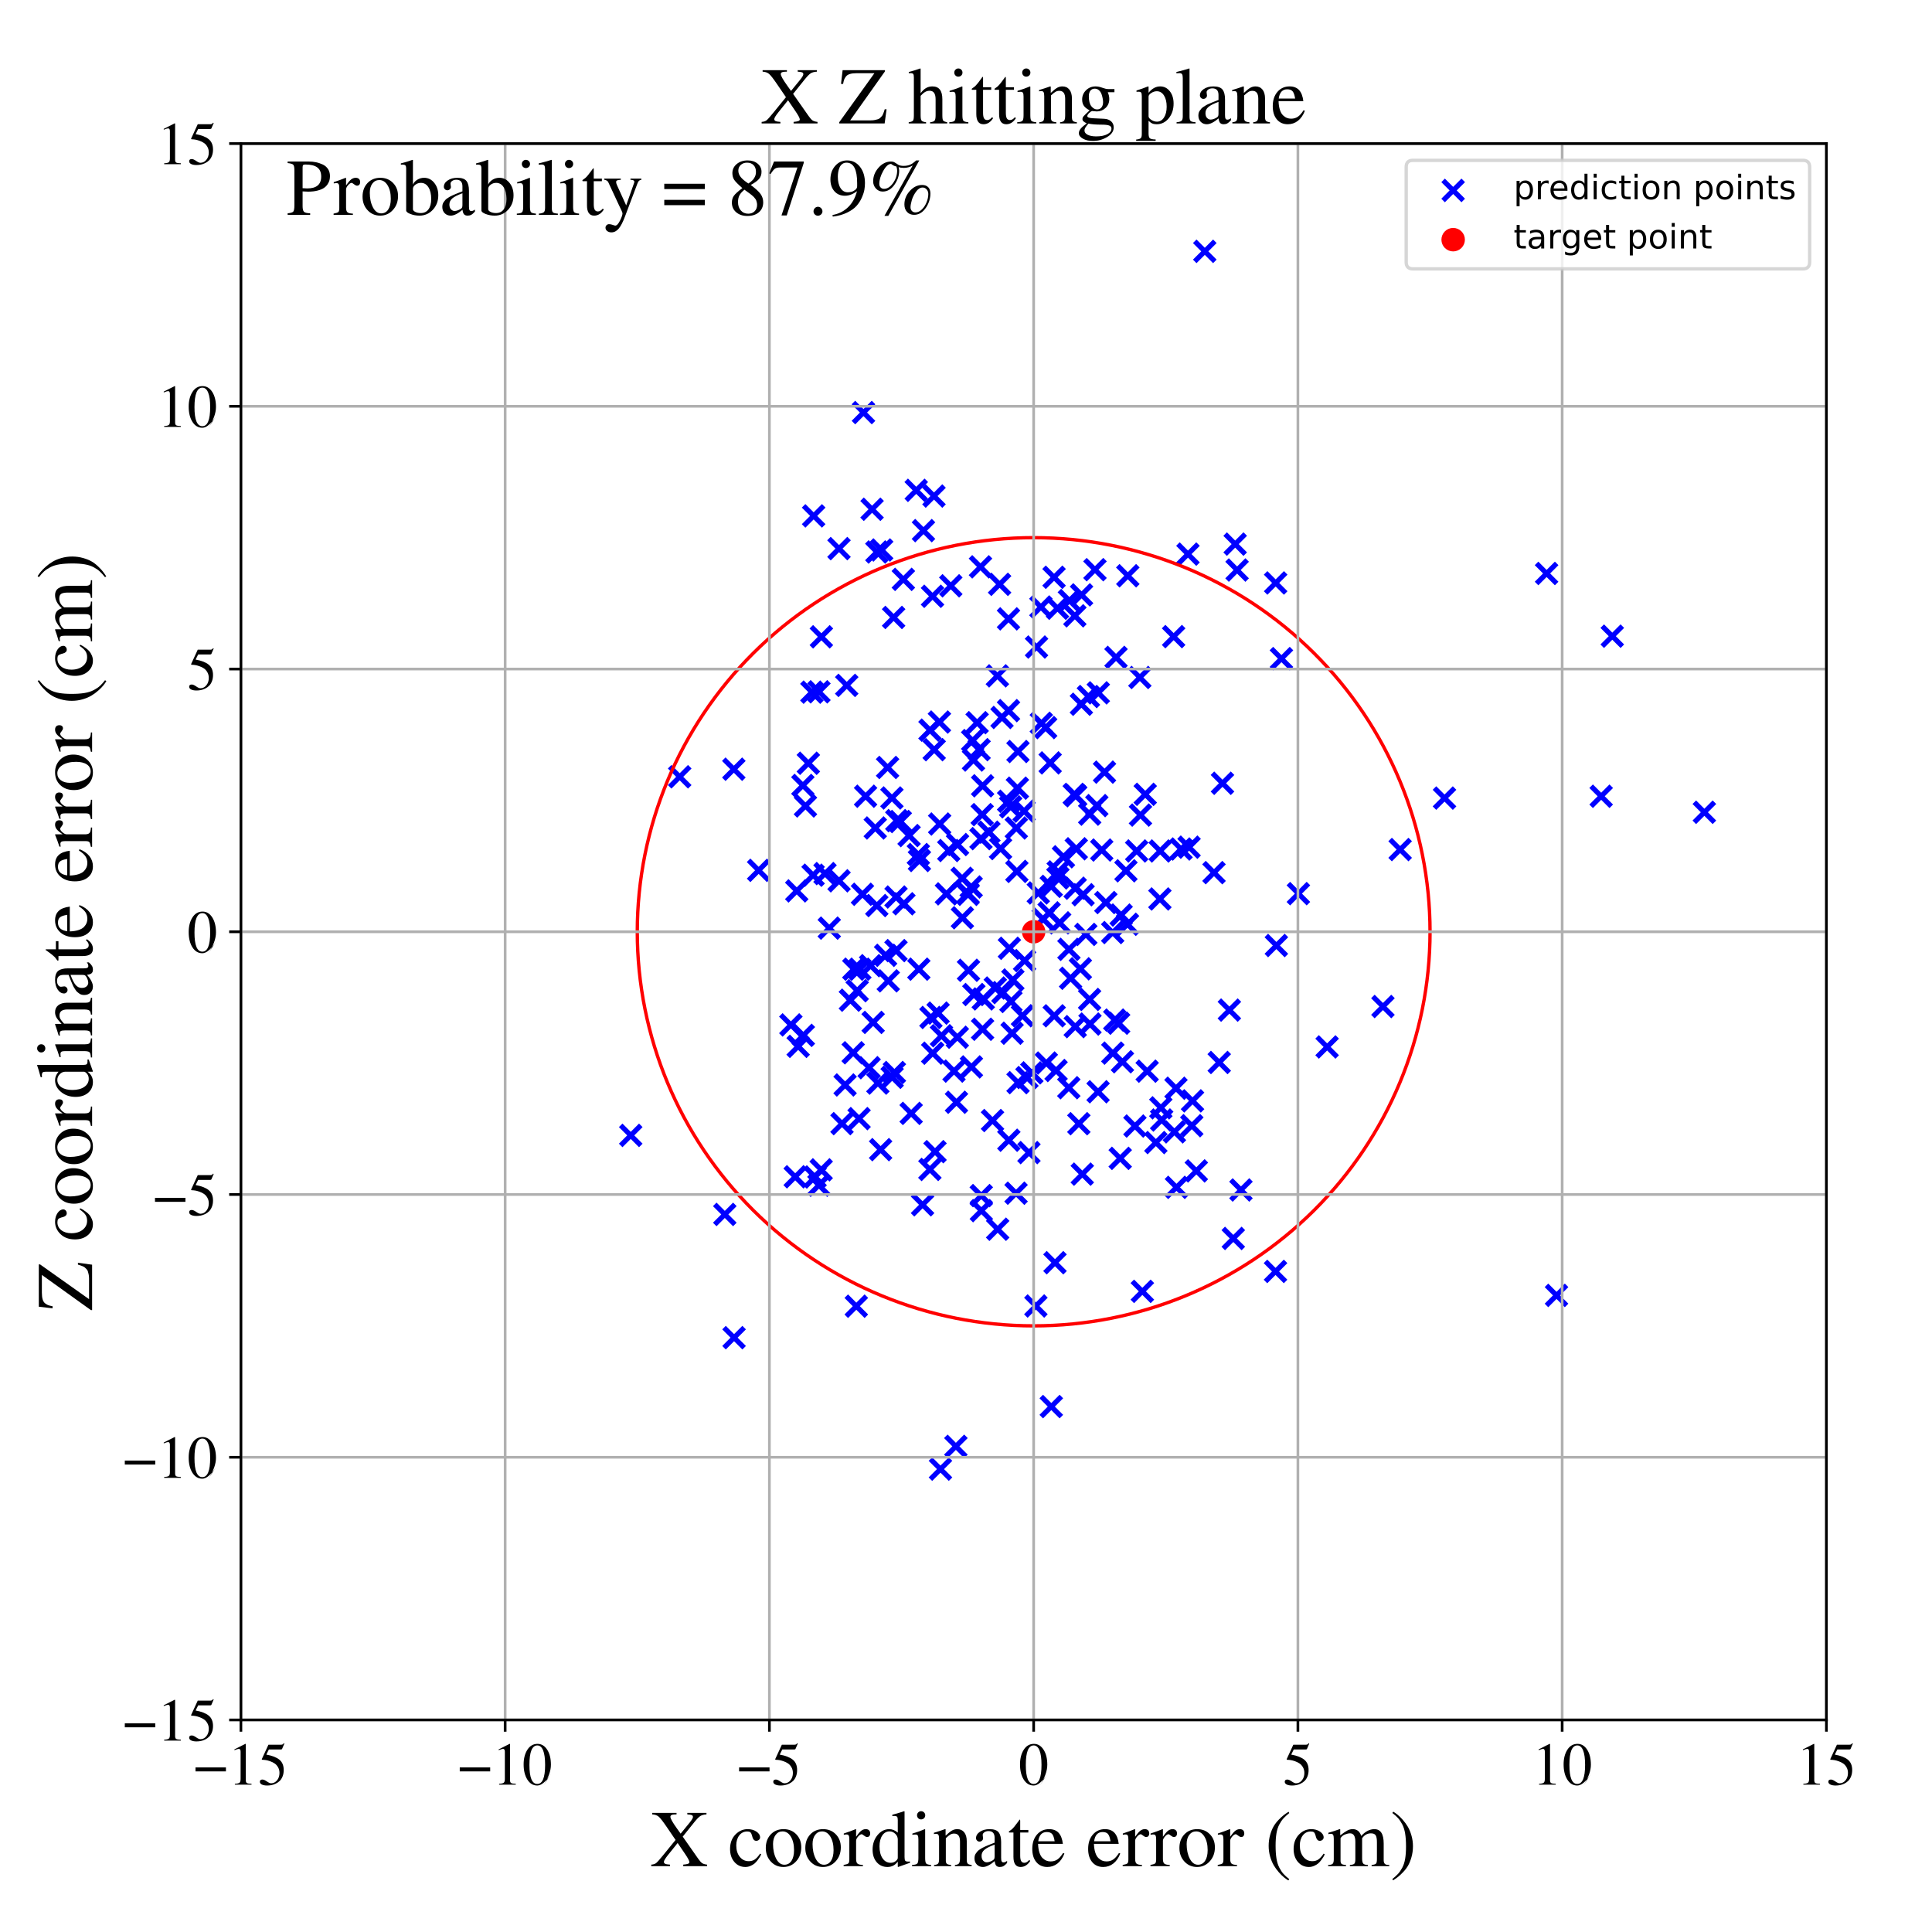 <?xml version="1.0" encoding="utf-8" standalone="no"?>
<!DOCTYPE svg PUBLIC "-//W3C//DTD SVG 1.1//EN"
  "http://www.w3.org/Graphics/SVG/1.1/DTD/svg11.dtd">
<!-- Created with matplotlib (https://matplotlib.org/) -->
<svg height="576pt" version="1.1" viewBox="0 0 576 576" width="576pt" xmlns="http://www.w3.org/2000/svg" xmlns:xlink="http://www.w3.org/1999/xlink">
 <defs>
  <style type="text/css">
*{stroke-linecap:butt;stroke-linejoin:round;}
  </style>
 </defs>
 <g id="figure_1">
  <g id="patch_1">
   <path d="M 0 576 
L 576 576 
L 576 0 
L 0 0 
z
" style="fill:#ffffff;"/>
  </g>
  <g id="axes_1">
   <g id="patch_2">
    <path d="M 71.822 512.784 
L 544.52 512.784 
L 544.52 42.802 
L 71.822 42.802 
z
" style="fill:#ffffff;"/>
   </g>
   <g id="PathCollection_1">
    <defs>
     <path d="M -3 3 
L 3 -3 
M -3 -3 
L 3 3 
" id="md499db2f60" style="stroke:#0000ff;stroke-width:1.5;"/>
    </defs>
    <g clip-path="url(#pd0bc893023)">
     <use style="fill:#0000ff;stroke:#0000ff;stroke-width:1.5;" x="250.154" xlink:href="#md499db2f60" y="262.6"/>
     <use style="fill:#0000ff;stroke:#0000ff;stroke-width:1.5;" x="344.607" xlink:href="#md499db2f60" y="340.636"/>
     <use style="fill:#0000ff;stroke:#0000ff;stroke-width:1.5;" x="346.334" xlink:href="#md499db2f60" y="333.915"/>
     <use style="fill:#0000ff;stroke:#0000ff;stroke-width:1.5;" x="315.398" xlink:href="#md499db2f60" y="261.75"/>
     <use style="fill:#0000ff;stroke:#0000ff;stroke-width:1.5;" x="239.502" xlink:href="#md499db2f60" y="308.675"/>
     <use style="fill:#0000ff;stroke:#0000ff;stroke-width:1.5;" x="322.1" xlink:href="#md499db2f60" y="288.832"/>
     <use style="fill:#0000ff;stroke:#0000ff;stroke-width:1.5;" x="275.321" xlink:href="#md499db2f60" y="158.197"/>
     <use style="fill:#0000ff;stroke:#0000ff;stroke-width:1.5;" x="267.139" xlink:href="#md499db2f60" y="267.433"/>
     <use style="fill:#0000ff;stroke:#0000ff;stroke-width:1.5;" x="256.361" xlink:href="#md499db2f60" y="288.959"/>
     <use style="fill:#0000ff;stroke:#0000ff;stroke-width:1.5;" x="251.955" xlink:href="#md499db2f60" y="323.468"/>
     <use style="fill:#0000ff;stroke:#0000ff;stroke-width:1.5;" x="291.905" xlink:href="#md499db2f60" y="223.5"/>
     <use style="fill:#0000ff;stroke:#0000ff;stroke-width:1.5;" x="314.298" xlink:href="#md499db2f60" y="302.851"/>
     <use style="fill:#0000ff;stroke:#0000ff;stroke-width:1.5;" x="306.767" xlink:href="#md499db2f60" y="343.631"/>
     <use style="fill:#0000ff;stroke:#0000ff;stroke-width:1.5;" x="253.527" xlink:href="#md499db2f60" y="298.19"/>
     <use style="fill:#0000ff;stroke:#0000ff;stroke-width:1.5;" x="261.41" xlink:href="#md499db2f60" y="269.977"/>
     <use style="fill:#0000ff;stroke:#0000ff;stroke-width:1.5;" x="368.826" xlink:href="#md499db2f60" y="169.947"/>
     <use style="fill:#0000ff;stroke:#0000ff;stroke-width:1.5;" x="268.408" xlink:href="#md499db2f60" y="244.929"/>
     <use style="fill:#0000ff;stroke:#0000ff;stroke-width:1.5;" x="289.982" xlink:href="#md499db2f60" y="220.792"/>
     <use style="fill:#0000ff;stroke:#0000ff;stroke-width:1.5;" x="283.469" xlink:href="#md499db2f60" y="174.65"/>
     <use style="fill:#0000ff;stroke:#0000ff;stroke-width:1.5;" x="237.082" xlink:href="#md499db2f60" y="350.843"/>
     <use style="fill:#0000ff;stroke:#0000ff;stroke-width:1.5;" x="303.164" xlink:href="#md499db2f60" y="259.796"/>
     <use style="fill:#0000ff;stroke:#0000ff;stroke-width:1.5;" x="327.445" xlink:href="#md499db2f60" y="206.562"/>
     <use style="fill:#0000ff;stroke:#0000ff;stroke-width:1.5;" x="243.01" xlink:href="#md499db2f60" y="350.895"/>
     <use style="fill:#0000ff;stroke:#0000ff;stroke-width:1.5;" x="262.861" xlink:href="#md499db2f60" y="163.969"/>
     <use style="fill:#0000ff;stroke:#0000ff;stroke-width:1.5;" x="477.374" xlink:href="#md499db2f60" y="237.393"/>
     <use style="fill:#0000ff;stroke:#0000ff;stroke-width:1.5;" x="242.414" xlink:href="#md499db2f60" y="260.927"/>
     <use style="fill:#0000ff;stroke:#0000ff;stroke-width:1.5;" x="262.545" xlink:href="#md499db2f60" y="342.749"/>
     <use style="fill:#0000ff;stroke:#0000ff;stroke-width:1.5;" x="326.451" xlink:href="#md499db2f60" y="169.845"/>
     <use style="fill:#0000ff;stroke:#0000ff;stroke-width:1.5;" x="266.422" xlink:href="#md499db2f60" y="184.087"/>
     <use style="fill:#0000ff;stroke:#0000ff;stroke-width:1.5;" x="334.639" xlink:href="#md499db2f60" y="316.553"/>
     <use style="fill:#0000ff;stroke:#0000ff;stroke-width:1.5;" x="280.147" xlink:href="#md499db2f60" y="245.671"/>
     <use style="fill:#0000ff;stroke:#0000ff;stroke-width:1.5;" x="323.719" xlink:href="#md499db2f60" y="278.584"/>
     <use style="fill:#0000ff;stroke:#0000ff;stroke-width:1.5;" x="309.03" xlink:href="#md499db2f60" y="192.905"/>
     <use style="fill:#0000ff;stroke:#0000ff;stroke-width:1.5;" x="508.133" xlink:href="#md499db2f60" y="242.168"/>
     <use style="fill:#0000ff;stroke:#0000ff;stroke-width:1.5;" x="269.496" xlink:href="#md499db2f60" y="269.45"/>
     <use style="fill:#0000ff;stroke:#0000ff;stroke-width:1.5;" x="315.929" xlink:href="#md499db2f60" y="275.137"/>
     <use style="fill:#0000ff;stroke:#0000ff;stroke-width:1.5;" x="188.048" xlink:href="#md499db2f60" y="338.501"/>
     <use style="fill:#0000ff;stroke:#0000ff;stroke-width:1.5;" x="260.95" xlink:href="#md499db2f60" y="246.848"/>
     <use style="fill:#0000ff;stroke:#0000ff;stroke-width:1.5;" x="280.686" xlink:href="#md499db2f60" y="308.796"/>
     <use style="fill:#0000ff;stroke:#0000ff;stroke-width:1.5;" x="237.542" xlink:href="#md499db2f60" y="265.606"/>
     <use style="fill:#0000ff;stroke:#0000ff;stroke-width:1.5;" x="354.508" xlink:href="#md499db2f60" y="252.573"/>
     <use style="fill:#0000ff;stroke:#0000ff;stroke-width:1.5;" x="329.689" xlink:href="#md499db2f60" y="269.084"/>
     <use style="fill:#0000ff;stroke:#0000ff;stroke-width:1.5;" x="327.008" xlink:href="#md499db2f60" y="240.18"/>
     <use style="fill:#0000ff;stroke:#0000ff;stroke-width:1.5;" x="285.48" xlink:href="#md499db2f60" y="251.788"/>
     <use style="fill:#0000ff;stroke:#0000ff;stroke-width:1.5;" x="359.192" xlink:href="#md499db2f60" y="74.933"/>
     <use style="fill:#0000ff;stroke:#0000ff;stroke-width:1.5;" x="303.491" xlink:href="#md499db2f60" y="224.052"/>
     <use style="fill:#0000ff;stroke:#0000ff;stroke-width:1.5;" x="286.852" xlink:href="#md499db2f60" y="261.851"/>
     <use style="fill:#0000ff;stroke:#0000ff;stroke-width:1.5;" x="313.098" xlink:href="#md499db2f60" y="227.447"/>
     <use style="fill:#0000ff;stroke:#0000ff;stroke-width:1.5;" x="288.581" xlink:href="#md499db2f60" y="266.368"/>
     <use style="fill:#0000ff;stroke:#0000ff;stroke-width:1.5;" x="322.67" xlink:href="#md499db2f60" y="350.052"/>
     <use style="fill:#0000ff;stroke:#0000ff;stroke-width:1.5;" x="278.023" xlink:href="#md499db2f60" y="177.775"/>
     <use style="fill:#0000ff;stroke:#0000ff;stroke-width:1.5;" x="324.881" xlink:href="#md499db2f60" y="242.73"/>
     <use style="fill:#0000ff;stroke:#0000ff;stroke-width:1.5;" x="340.019" xlink:href="#md499db2f60" y="243.008"/>
     <use style="fill:#0000ff;stroke:#0000ff;stroke-width:1.5;" x="277.235" xlink:href="#md499db2f60" y="348.651"/>
     <use style="fill:#0000ff;stroke:#0000ff;stroke-width:1.5;" x="242.579" xlink:href="#md499db2f60" y="153.805"/>
     <use style="fill:#0000ff;stroke:#0000ff;stroke-width:1.5;" x="255.299" xlink:href="#md499db2f60" y="389.428"/>
     <use style="fill:#0000ff;stroke:#0000ff;stroke-width:1.5;" x="260.001" xlink:href="#md499db2f60" y="151.828"/>
     <use style="fill:#0000ff;stroke:#0000ff;stroke-width:1.5;" x="320.272" xlink:href="#md499db2f60" y="236.832"/>
     <use style="fill:#0000ff;stroke:#0000ff;stroke-width:1.5;" x="821.449" xlink:href="#md499db2f60" y="324.75"/>
     <use style="fill:#0000ff;stroke:#0000ff;stroke-width:1.5;" x="274.112" xlink:href="#md499db2f60" y="256.547"/>
     <use style="fill:#0000ff;stroke:#0000ff;stroke-width:1.5;" x="298.999" xlink:href="#md499db2f60" y="295.93"/>
     <use style="fill:#0000ff;stroke:#0000ff;stroke-width:1.5;" x="380.532" xlink:href="#md499db2f60" y="281.893"/>
     <use style="fill:#0000ff;stroke:#0000ff;stroke-width:1.5;" x="363.499" xlink:href="#md499db2f60" y="316.76"/>
     <use style="fill:#0000ff;stroke:#0000ff;stroke-width:1.5;" x="334.255" xlink:href="#md499db2f60" y="272.81"/>
     <use style="fill:#0000ff;stroke:#0000ff;stroke-width:1.5;" x="255.56" xlink:href="#md499db2f60" y="295.359"/>
     <use style="fill:#0000ff;stroke:#0000ff;stroke-width:1.5;" x="256.122" xlink:href="#md499db2f60" y="333.498"/>
     <use style="fill:#0000ff;stroke:#0000ff;stroke-width:1.5;" x="350.75" xlink:href="#md499db2f60" y="353.993"/>
     <use style="fill:#0000ff;stroke:#0000ff;stroke-width:1.5;" x="352.107" xlink:href="#md499db2f60" y="253.121"/>
     <use style="fill:#0000ff;stroke:#0000ff;stroke-width:1.5;" x="321.643" xlink:href="#md499db2f60" y="335.013"/>
     <use style="fill:#0000ff;stroke:#0000ff;stroke-width:1.5;" x="322.454" xlink:href="#md499db2f60" y="177.354"/>
     <use style="fill:#0000ff;stroke:#0000ff;stroke-width:1.5;" x="280.391" xlink:href="#md499db2f60" y="438"/>
     <use style="fill:#0000ff;stroke:#0000ff;stroke-width:1.5;" x="244.884" xlink:href="#md499db2f60" y="189.858"/>
     <use style="fill:#0000ff;stroke:#0000ff;stroke-width:1.5;" x="318.834" xlink:href="#md499db2f60" y="179.058"/>
     <use style="fill:#0000ff;stroke:#0000ff;stroke-width:1.5;" x="338.362" xlink:href="#md499db2f60" y="335.713"/>
     <use style="fill:#0000ff;stroke:#0000ff;stroke-width:1.5;" x="345.885" xlink:href="#md499db2f60" y="253.708"/>
     <use style="fill:#0000ff;stroke:#0000ff;stroke-width:1.5;" x="265.915" xlink:href="#md499db2f60" y="237.903"/>
     <use style="fill:#0000ff;stroke:#0000ff;stroke-width:1.5;" x="309.554" xlink:href="#md499db2f60" y="266.219"/>
     <use style="fill:#0000ff;stroke:#0000ff;stroke-width:1.5;" x="252.443" xlink:href="#md499db2f60" y="204.338"/>
     <use style="fill:#0000ff;stroke:#0000ff;stroke-width:1.5;" x="311.757" xlink:href="#md499db2f60" y="216.917"/>
     <use style="fill:#0000ff;stroke:#0000ff;stroke-width:1.5;" x="350.606" xlink:href="#md499db2f60" y="324.443"/>
     <use style="fill:#0000ff;stroke:#0000ff;stroke-width:1.5;" x="292.552" xlink:href="#md499db2f60" y="356.45"/>
     <use style="fill:#0000ff;stroke:#0000ff;stroke-width:1.5;" x="333.511" xlink:href="#md499db2f60" y="305.051"/>
     <use style="fill:#0000ff;stroke:#0000ff;stroke-width:1.5;" x="333.979" xlink:href="#md499db2f60" y="345.349"/>
     <use style="fill:#0000ff;stroke:#0000ff;stroke-width:1.5;" x="367.693" xlink:href="#md499db2f60" y="369.226"/>
     <use style="fill:#0000ff;stroke:#0000ff;stroke-width:1.5;" x="310.331" xlink:href="#md499db2f60" y="180.973"/>
     <use style="fill:#0000ff;stroke:#0000ff;stroke-width:1.5;" x="294.834" xlink:href="#md499db2f60" y="248.107"/>
     <use style="fill:#0000ff;stroke:#0000ff;stroke-width:1.5;" x="315.276" xlink:href="#md499db2f60" y="181.34"/>
     <use style="fill:#0000ff;stroke:#0000ff;stroke-width:1.5;" x="292.943" xlink:href="#md499db2f60" y="306.862"/>
     <use style="fill:#0000ff;stroke:#0000ff;stroke-width:1.5;" x="303.005" xlink:href="#md499db2f60" y="246.856"/>
     <use style="fill:#0000ff;stroke:#0000ff;stroke-width:1.5;" x="300.715" xlink:href="#md499db2f60" y="238.883"/>
     <use style="fill:#0000ff;stroke:#0000ff;stroke-width:1.5;" x="320.879" xlink:href="#md499db2f60" y="253.052"/>
     <use style="fill:#0000ff;stroke:#0000ff;stroke-width:1.5;" x="273.164" xlink:href="#md499db2f60" y="146.187"/>
     <use style="fill:#0000ff;stroke:#0000ff;stroke-width:1.5;" x="273.938" xlink:href="#md499db2f60" y="288.942"/>
     <use style="fill:#0000ff;stroke:#0000ff;stroke-width:1.5;" x="289.614" xlink:href="#md499db2f60" y="318.086"/>
     <use style="fill:#0000ff;stroke:#0000ff;stroke-width:1.5;" x="264.626" xlink:href="#md499db2f60" y="228.812"/>
     <use style="fill:#0000ff;stroke:#0000ff;stroke-width:1.5;" x="300.772" xlink:href="#md499db2f60" y="339.946"/>
     <use style="fill:#0000ff;stroke:#0000ff;stroke-width:1.5;" x="300.67" xlink:href="#md499db2f60" y="184.503"/>
     <use style="fill:#0000ff;stroke:#0000ff;stroke-width:1.5;" x="284.425" xlink:href="#md499db2f60" y="319.332"/>
     <use style="fill:#0000ff;stroke:#0000ff;stroke-width:1.5;" x="273.796" xlink:href="#md499db2f60" y="254.763"/>
     <use style="fill:#0000ff;stroke:#0000ff;stroke-width:1.5;" x="264.028" xlink:href="#md499db2f60" y="284.822"/>
     <use style="fill:#0000ff;stroke:#0000ff;stroke-width:1.5;" x="278.069" xlink:href="#md499db2f60" y="313.996"/>
     <use style="fill:#0000ff;stroke:#0000ff;stroke-width:1.5;" x="310.456" xlink:href="#md499db2f60" y="215.633"/>
     <use style="fill:#0000ff;stroke:#0000ff;stroke-width:1.5;" x="324.964" xlink:href="#md499db2f60" y="305.308"/>
     <use style="fill:#0000ff;stroke:#0000ff;stroke-width:1.5;" x="317.055" xlink:href="#md499db2f60" y="255.438"/>
     <use style="fill:#0000ff;stroke:#0000ff;stroke-width:1.5;" x="312.78" xlink:href="#md499db2f60" y="272.152"/>
     <use style="fill:#0000ff;stroke:#0000ff;stroke-width:1.5;" x="306.166" xlink:href="#md499db2f60" y="321.256"/>
     <use style="fill:#0000ff;stroke:#0000ff;stroke-width:1.5;" x="226.177" xlink:href="#md499db2f60" y="259.483"/>
     <use style="fill:#0000ff;stroke:#0000ff;stroke-width:1.5;" x="239.363" xlink:href="#md499db2f60" y="234.173"/>
     <use style="fill:#0000ff;stroke:#0000ff;stroke-width:1.5;" x="314.854" xlink:href="#md499db2f60" y="319.158"/>
     <use style="fill:#0000ff;stroke:#0000ff;stroke-width:1.5;" x="298.017" xlink:href="#md499db2f60" y="174.211"/>
     <use style="fill:#0000ff;stroke:#0000ff;stroke-width:1.5;" x="355.318" xlink:href="#md499db2f60" y="335.609"/>
     <use style="fill:#0000ff;stroke:#0000ff;stroke-width:1.5;" x="342.012" xlink:href="#md499db2f60" y="319.356"/>
     <use style="fill:#0000ff;stroke:#0000ff;stroke-width:1.5;" x="202.643" xlink:href="#md499db2f60" y="231.59"/>
     <use style="fill:#0000ff;stroke:#0000ff;stroke-width:1.5;" x="218.856" xlink:href="#md499db2f60" y="398.807"/>
     <use style="fill:#0000ff;stroke:#0000ff;stroke-width:1.5;" x="216.089" xlink:href="#md499db2f60" y="362.064"/>
     <use style="fill:#0000ff;stroke:#0000ff;stroke-width:1.5;" x="218.785" xlink:href="#md499db2f60" y="229.33"/>
     <use style="fill:#0000ff;stroke:#0000ff;stroke-width:1.5;" x="480.681" xlink:href="#md499db2f60" y="189.67"/>
     <use style="fill:#0000ff;stroke:#0000ff;stroke-width:1.5;" x="265.979" xlink:href="#md499db2f60" y="321.179"/>
     <use style="fill:#0000ff;stroke:#0000ff;stroke-width:1.5;" x="297.363" xlink:href="#md499db2f60" y="201.494"/>
     <use style="fill:#0000ff;stroke:#0000ff;stroke-width:1.5;" x="291.323" xlink:href="#md499db2f60" y="215.457"/>
     <use style="fill:#0000ff;stroke:#0000ff;stroke-width:1.5;" x="338.886" xlink:href="#md499db2f60" y="253.7"/>
     <use style="fill:#0000ff;stroke:#0000ff;stroke-width:1.5;" x="380.321" xlink:href="#md499db2f60" y="173.796"/>
     <use style="fill:#0000ff;stroke:#0000ff;stroke-width:1.5;" x="301.973" xlink:href="#md499db2f60" y="292.166"/>
     <use style="fill:#0000ff;stroke:#0000ff;stroke-width:1.5;" x="327.379" xlink:href="#md499db2f60" y="325.495"/>
     <use style="fill:#0000ff;stroke:#0000ff;stroke-width:1.5;" x="240.141" xlink:href="#md499db2f60" y="240.286"/>
     <use style="fill:#0000ff;stroke:#0000ff;stroke-width:1.5;" x="267.128" xlink:href="#md499db2f60" y="283.41"/>
     <use style="fill:#0000ff;stroke:#0000ff;stroke-width:1.5;" x="301.745" xlink:href="#md499db2f60" y="308.038"/>
     <use style="fill:#0000ff;stroke:#0000ff;stroke-width:1.5;" x="261.428" xlink:href="#md499db2f60" y="164.568"/>
     <use style="fill:#0000ff;stroke:#0000ff;stroke-width:1.5;" x="319.183" xlink:href="#md499db2f60" y="291.654"/>
     <use style="fill:#0000ff;stroke:#0000ff;stroke-width:1.5;" x="286.924" xlink:href="#md499db2f60" y="273.62"/>
     <use style="fill:#0000ff;stroke:#0000ff;stroke-width:1.5;" x="269.325" xlink:href="#md499db2f60" y="172.73"/>
     <use style="fill:#0000ff;stroke:#0000ff;stroke-width:1.5;" x="301.394" xlink:href="#md499db2f60" y="298.581"/>
     <use style="fill:#0000ff;stroke:#0000ff;stroke-width:1.5;" x="311.939" xlink:href="#md499db2f60" y="316.929"/>
     <use style="fill:#0000ff;stroke:#0000ff;stroke-width:1.5;" x="304.837" xlink:href="#md499db2f60" y="302.829"/>
     <use style="fill:#0000ff;stroke:#0000ff;stroke-width:1.5;" x="355.536" xlink:href="#md499db2f60" y="328.204"/>
     <use style="fill:#0000ff;stroke:#0000ff;stroke-width:1.5;" x="313.433" xlink:href="#md499db2f60" y="419.348"/>
     <use style="fill:#0000ff;stroke:#0000ff;stroke-width:1.5;" x="244.824" xlink:href="#md499db2f60" y="348.768"/>
     <use style="fill:#0000ff;stroke:#0000ff;stroke-width:1.5;" x="260.318" xlink:href="#md499db2f60" y="304.819"/>
     <use style="fill:#0000ff;stroke:#0000ff;stroke-width:1.5;" x="-1" xlink:href="#md499db2f60" y="307.46"/>
     <use style="fill:#0000ff;stroke:#0000ff;stroke-width:1.5;" x="-1" xlink:href="#md499db2f60" y="255.755"/>
     <use style="fill:#0000ff;stroke:#0000ff;stroke-width:1.5;" x="339.83" xlink:href="#md499db2f60" y="201.98"/>
     <use style="fill:#0000ff;stroke:#0000ff;stroke-width:1.5;" x="335.685" xlink:href="#md499db2f60" y="259.619"/>
     <use style="fill:#0000ff;stroke:#0000ff;stroke-width:1.5;" x="340.578" xlink:href="#md499db2f60" y="385.003"/>
     <use style="fill:#0000ff;stroke:#0000ff;stroke-width:1.5;" x="271.034" xlink:href="#md499db2f60" y="249.115"/>
     <use style="fill:#0000ff;stroke:#0000ff;stroke-width:1.5;" x="307.638" xlink:href="#md499db2f60" y="319.851"/>
     <use style="fill:#0000ff;stroke:#0000ff;stroke-width:1.5;" x="417.438" xlink:href="#md499db2f60" y="253.282"/>
     <use style="fill:#0000ff;stroke:#0000ff;stroke-width:1.5;" x="257.132" xlink:href="#md499db2f60" y="266.621"/>
     <use style="fill:#0000ff;stroke:#0000ff;stroke-width:1.5;" x="290.238" xlink:href="#md499db2f60" y="226.596"/>
     <use style="fill:#0000ff;stroke:#0000ff;stroke-width:1.5;" x="242.057" xlink:href="#md499db2f60" y="206.356"/>
     <use style="fill:#0000ff;stroke:#0000ff;stroke-width:1.5;" x="237.961" xlink:href="#md499db2f60" y="311.956"/>
     <use style="fill:#0000ff;stroke:#0000ff;stroke-width:1.5;" x="261.726" xlink:href="#md499db2f60" y="322.909"/>
     <use style="fill:#0000ff;stroke:#0000ff;stroke-width:1.5;" x="244.157" xlink:href="#md499db2f60" y="206.254"/>
     <use style="fill:#0000ff;stroke:#0000ff;stroke-width:1.5;" x="297.445" xlink:href="#md499db2f60" y="366.474"/>
     <use style="fill:#0000ff;stroke:#0000ff;stroke-width:1.5;" x="341.44" xlink:href="#md499db2f60" y="236.818"/>
     <use style="fill:#0000ff;stroke:#0000ff;stroke-width:1.5;" x="267.369" xlink:href="#md499db2f60" y="244.659"/>
     <use style="fill:#0000ff;stroke:#0000ff;stroke-width:1.5;" x="302.928" xlink:href="#md499db2f60" y="355.739"/>
     <use style="fill:#0000ff;stroke:#0000ff;stroke-width:1.5;" x="298.738" xlink:href="#md499db2f60" y="213.904"/>
     <use style="fill:#0000ff;stroke:#0000ff;stroke-width:1.5;" x="258.062" xlink:href="#md499db2f60" y="237.387"/>
     <use style="fill:#0000ff;stroke:#0000ff;stroke-width:1.5;" x="308.837" xlink:href="#md499db2f60" y="389.363"/>
     <use style="fill:#0000ff;stroke:#0000ff;stroke-width:1.5;" x="329.298" xlink:href="#md499db2f60" y="230.199"/>
     <use style="fill:#0000ff;stroke:#0000ff;stroke-width:1.5;" x="277.545" xlink:href="#md499db2f60" y="303.347"/>
     <use style="fill:#0000ff;stroke:#0000ff;stroke-width:1.5;" x="298.302" xlink:href="#md499db2f60" y="252.985"/>
     <use style="fill:#0000ff;stroke:#0000ff;stroke-width:1.5;" x="300.94" xlink:href="#md499db2f60" y="282.719"/>
     <use style="fill:#0000ff;stroke:#0000ff;stroke-width:1.5;" x="296.738" xlink:href="#md499db2f60" y="294.565"/>
     <use style="fill:#0000ff;stroke:#0000ff;stroke-width:1.5;" x="244.147" xlink:href="#md499db2f60" y="353.356"/>
     <use style="fill:#0000ff;stroke:#0000ff;stroke-width:1.5;" x="336.148" xlink:href="#md499db2f60" y="275.561"/>
     <use style="fill:#0000ff;stroke:#0000ff;stroke-width:1.5;" x="322.401" xlink:href="#md499db2f60" y="209.962"/>
     <use style="fill:#0000ff;stroke:#0000ff;stroke-width:1.5;" x="303.516" xlink:href="#md499db2f60" y="322.777"/>
     <use style="fill:#0000ff;stroke:#0000ff;stroke-width:1.5;" x="369.976" xlink:href="#md499db2f60" y="354.776"/>
     <use style="fill:#0000ff;stroke:#0000ff;stroke-width:1.5;" x="305.313" xlink:href="#md499db2f60" y="241.825"/>
     <use style="fill:#0000ff;stroke:#0000ff;stroke-width:1.5;" x="254.37" xlink:href="#md499db2f60" y="313.871"/>
     <use style="fill:#0000ff;stroke:#0000ff;stroke-width:1.5;" x="350.131" xlink:href="#md499db2f60" y="337.448"/>
     <use style="fill:#0000ff;stroke:#0000ff;stroke-width:1.5;" x="251.034" xlink:href="#md499db2f60" y="334.995"/>
     <use style="fill:#0000ff;stroke:#0000ff;stroke-width:1.5;" x="464.057" xlink:href="#md499db2f60" y="386.204"/>
     <use style="fill:#0000ff;stroke:#0000ff;stroke-width:1.5;" x="301.316" xlink:href="#md499db2f60" y="240.527"/>
     <use style="fill:#0000ff;stroke:#0000ff;stroke-width:1.5;" x="250.137" xlink:href="#md499db2f60" y="163.562"/>
     <use style="fill:#0000ff;stroke:#0000ff;stroke-width:1.5;" x="324.492" xlink:href="#md499db2f60" y="207.664"/>
     <use style="fill:#0000ff;stroke:#0000ff;stroke-width:1.5;" x="289.549" xlink:href="#md499db2f60" y="264.439"/>
     <use style="fill:#0000ff;stroke:#0000ff;stroke-width:1.5;" x="314.531" xlink:href="#md499db2f60" y="376.459"/>
     <use style="fill:#0000ff;stroke:#0000ff;stroke-width:1.5;" x="313.416" xlink:href="#md499db2f60" y="264.256"/>
     <use style="fill:#0000ff;stroke:#0000ff;stroke-width:1.5;" x="320.453" xlink:href="#md499db2f60" y="183.6"/>
     <use style="fill:#0000ff;stroke:#0000ff;stroke-width:1.5;" x="320.568" xlink:href="#md499db2f60" y="306.078"/>
     <use style="fill:#0000ff;stroke:#0000ff;stroke-width:1.5;" x="318.687" xlink:href="#md499db2f60" y="283.038"/>
     <use style="fill:#0000ff;stroke:#0000ff;stroke-width:1.5;" x="235.791" xlink:href="#md499db2f60" y="305.565"/>
     <use style="fill:#0000ff;stroke:#0000ff;stroke-width:1.5;" x="279.684" xlink:href="#md499db2f60" y="302.042"/>
     <use style="fill:#0000ff;stroke:#0000ff;stroke-width:1.5;" x="395.666" xlink:href="#md499db2f60" y="312.132"/>
     <use style="fill:#0000ff;stroke:#0000ff;stroke-width:1.5;" x="332.348" xlink:href="#md499db2f60" y="304.124"/>
     <use style="fill:#0000ff;stroke:#0000ff;stroke-width:1.5;" x="356.667" xlink:href="#md499db2f60" y="349.089"/>
     <use style="fill:#0000ff;stroke:#0000ff;stroke-width:1.5;" x="331.769" xlink:href="#md499db2f60" y="313.972"/>
     <use style="fill:#0000ff;stroke:#0000ff;stroke-width:1.5;" x="368.25" xlink:href="#md499db2f60" y="162.218"/>
     <use style="fill:#0000ff;stroke:#0000ff;stroke-width:1.5;" x="292.581" xlink:href="#md499db2f60" y="360.938"/>
     <use style="fill:#0000ff;stroke:#0000ff;stroke-width:1.5;" x="318.643" xlink:href="#md499db2f60" y="324.289"/>
     <use style="fill:#0000ff;stroke:#0000ff;stroke-width:1.5;" x="282.16" xlink:href="#md499db2f60" y="266.491"/>
     <use style="fill:#0000ff;stroke:#0000ff;stroke-width:1.5;" x="285.417" xlink:href="#md499db2f60" y="309.236"/>
     <use style="fill:#0000ff;stroke:#0000ff;stroke-width:1.5;" x="311.02" xlink:href="#md499db2f60" y="274.05"/>
     <use style="fill:#0000ff;stroke:#0000ff;stroke-width:1.5;" x="346.085" xlink:href="#md499db2f60" y="330.286"/>
     <use style="fill:#0000ff;stroke:#0000ff;stroke-width:1.5;" x="366.521" xlink:href="#md499db2f60" y="301.148"/>
     <use style="fill:#0000ff;stroke:#0000ff;stroke-width:1.5;" x="412.308" xlink:href="#md499db2f60" y="300.082"/>
     <use style="fill:#0000ff;stroke:#0000ff;stroke-width:1.5;" x="331.733" xlink:href="#md499db2f60" y="278.026"/>
     <use style="fill:#0000ff;stroke:#0000ff;stroke-width:1.5;" x="349.905" xlink:href="#md499db2f60" y="189.799"/>
     <use style="fill:#0000ff;stroke:#0000ff;stroke-width:1.5;" x="315.488" xlink:href="#md499db2f60" y="259.943"/>
     <use style="fill:#0000ff;stroke:#0000ff;stroke-width:1.5;" x="266.651" xlink:href="#md499db2f60" y="319.747"/>
     <use style="fill:#0000ff;stroke:#0000ff;stroke-width:1.5;" x="264.825" xlink:href="#md499db2f60" y="292.426"/>
     <use style="fill:#0000ff;stroke:#0000ff;stroke-width:1.5;" x="278.519" xlink:href="#md499db2f60" y="223.508"/>
     <use style="fill:#0000ff;stroke:#0000ff;stroke-width:1.5;" x="259.562" xlink:href="#md499db2f60" y="287.902"/>
     <use style="fill:#0000ff;stroke:#0000ff;stroke-width:1.5;" x="259.115" xlink:href="#md499db2f60" y="318.318"/>
     <use style="fill:#0000ff;stroke:#0000ff;stroke-width:1.5;" x="292.828" xlink:href="#md499db2f60" y="242.874"/>
     <use style="fill:#0000ff;stroke:#0000ff;stroke-width:1.5;" x="300.677" xlink:href="#md499db2f60" y="211.86"/>
     <use style="fill:#0000ff;stroke:#0000ff;stroke-width:1.5;" x="278.763" xlink:href="#md499db2f60" y="343.352"/>
     <use style="fill:#0000ff;stroke:#0000ff;stroke-width:1.5;" x="336.241" xlink:href="#md499db2f60" y="171.654"/>
     <use style="fill:#0000ff;stroke:#0000ff;stroke-width:1.5;" x="364.47" xlink:href="#md499db2f60" y="233.522"/>
     <use style="fill:#0000ff;stroke:#0000ff;stroke-width:1.5;" x="387.099" xlink:href="#md499db2f60" y="266.424"/>
     <use style="fill:#0000ff;stroke:#0000ff;stroke-width:1.5;" x="292.951" xlink:href="#md499db2f60" y="234.273"/>
     <use style="fill:#0000ff;stroke:#0000ff;stroke-width:1.5;" x="285.162" xlink:href="#md499db2f60" y="328.622"/>
     <use style="fill:#0000ff;stroke:#0000ff;stroke-width:1.5;" x="461.098" xlink:href="#md499db2f60" y="170.968"/>
     <use style="fill:#0000ff;stroke:#0000ff;stroke-width:1.5;" x="354.178" xlink:href="#md499db2f60" y="165.199"/>
     <use style="fill:#0000ff;stroke:#0000ff;stroke-width:1.5;" x="245.968" xlink:href="#md499db2f60" y="260.444"/>
     <use style="fill:#0000ff;stroke:#0000ff;stroke-width:1.5;" x="292.469" xlink:href="#md499db2f60" y="250.023"/>
     <use style="fill:#0000ff;stroke:#0000ff;stroke-width:1.5;" x="293.143" xlink:href="#md499db2f60" y="297.819"/>
     <use style="fill:#0000ff;stroke:#0000ff;stroke-width:1.5;" x="361.942" xlink:href="#md499db2f60" y="260.167"/>
     <use style="fill:#0000ff;stroke:#0000ff;stroke-width:1.5;" x="277.264" xlink:href="#md499db2f60" y="217.683"/>
     <use style="fill:#0000ff;stroke:#0000ff;stroke-width:1.5;" x="382.042" xlink:href="#md499db2f60" y="196.36"/>
     <use style="fill:#0000ff;stroke:#0000ff;stroke-width:1.5;" x="292.325" xlink:href="#md499db2f60" y="169"/>
     <use style="fill:#0000ff;stroke:#0000ff;stroke-width:1.5;" x="332.722" xlink:href="#md499db2f60" y="195.992"/>
     <use style="fill:#0000ff;stroke:#0000ff;stroke-width:1.5;" x="303.324" xlink:href="#md499db2f60" y="234.981"/>
     <use style="fill:#0000ff;stroke:#0000ff;stroke-width:1.5;" x="278.458" xlink:href="#md499db2f60" y="147.89"/>
     <use style="fill:#0000ff;stroke:#0000ff;stroke-width:1.5;" x="284.982" xlink:href="#md499db2f60" y="431.209"/>
     <use style="fill:#0000ff;stroke:#0000ff;stroke-width:1.5;" x="240.997" xlink:href="#md499db2f60" y="227.552"/>
     <use style="fill:#0000ff;stroke:#0000ff;stroke-width:1.5;" x="280.082" xlink:href="#md499db2f60" y="215.268"/>
     <use style="fill:#0000ff;stroke:#0000ff;stroke-width:1.5;" x="247.238" xlink:href="#md499db2f60" y="276.708"/>
     <use style="fill:#0000ff;stroke:#0000ff;stroke-width:1.5;" x="257.436" xlink:href="#md499db2f60" y="122.995"/>
     <use style="fill:#0000ff;stroke:#0000ff;stroke-width:1.5;" x="271.652" xlink:href="#md499db2f60" y="331.938"/>
     <use style="fill:#0000ff;stroke:#0000ff;stroke-width:1.5;" x="320.716" xlink:href="#md499db2f60" y="237.237"/>
     <use style="fill:#0000ff;stroke:#0000ff;stroke-width:1.5;" x="275.055" xlink:href="#md499db2f60" y="359.188"/>
     <use style="fill:#0000ff;stroke:#0000ff;stroke-width:1.5;" x="282.859" xlink:href="#md499db2f60" y="253.573"/>
     <use style="fill:#0000ff;stroke:#0000ff;stroke-width:1.5;" x="314.255" xlink:href="#md499db2f60" y="172.11"/>
     <use style="fill:#0000ff;stroke:#0000ff;stroke-width:1.5;" x="295.905" xlink:href="#md499db2f60" y="334.076"/>
     <use style="fill:#0000ff;stroke:#0000ff;stroke-width:1.5;" x="254.548" xlink:href="#md499db2f60" y="288.951"/>
     <use style="fill:#0000ff;stroke:#0000ff;stroke-width:1.5;" x="322.917" xlink:href="#md499db2f60" y="266.751"/>
     <use style="fill:#0000ff;stroke:#0000ff;stroke-width:1.5;" x="380.28" xlink:href="#md499db2f60" y="379.059"/>
     <use style="fill:#0000ff;stroke:#0000ff;stroke-width:1.5;" x="290.342" xlink:href="#md499db2f60" y="296.507"/>
     <use style="fill:#0000ff;stroke:#0000ff;stroke-width:1.5;" x="320.55" xlink:href="#md499db2f60" y="264.805"/>
     <use style="fill:#0000ff;stroke:#0000ff;stroke-width:1.5;" x="430.663" xlink:href="#md499db2f60" y="237.938"/>
     <use style="fill:#0000ff;stroke:#0000ff;stroke-width:1.5;" x="328.473" xlink:href="#md499db2f60" y="253.424"/>
     <use style="fill:#0000ff;stroke:#0000ff;stroke-width:1.5;" x="324.85" xlink:href="#md499db2f60" y="297.969"/>
     <use style="fill:#0000ff;stroke:#0000ff;stroke-width:1.5;" x="288.619" xlink:href="#md499db2f60" y="266.637"/>
     <use style="fill:#0000ff;stroke:#0000ff;stroke-width:1.5;" x="288.746" xlink:href="#md499db2f60" y="289.276"/>
     <use style="fill:#0000ff;stroke:#0000ff;stroke-width:1.5;" x="345.804" xlink:href="#md499db2f60" y="268.013"/>
     <use style="fill:#0000ff;stroke:#0000ff;stroke-width:1.5;" x="305.471" xlink:href="#md499db2f60" y="286.389"/>
    </g>
   </g>
   <g id="PathCollection_2">
    <defs>
     <path d="M 0 3 
C 0.796 3 1.559 2.684 2.121 2.121 
C 2.684 1.559 3 0.796 3 0 
C 3 -0.796 2.684 -1.559 2.121 -2.121 
C 1.559 -2.684 0.796 -3 0 -3 
C -0.796 -3 -1.559 -2.684 -2.121 -2.121 
C -2.684 -1.559 -3 -0.796 -3 0 
C -3 0.796 -2.684 1.559 -2.121 2.121 
C -1.559 2.684 -0.796 3 0 3 
z
" id="m0f83b77efd" style="stroke:#ff0000;"/>
    </defs>
    <g clip-path="url(#pd0bc893023)">
     <use style="fill:#ff0000;stroke:#ff0000;" x="308.171" xlink:href="#m0f83b77efd" y="277.793"/>
    </g>
   </g>
   <g id="patch_3">
    <path clip-path="url(#pd0bc893023)" d="M 308.171 395.288 
C 339.511 395.288 369.572 382.908 391.733 360.875 
C 413.894 338.841 426.346 308.953 426.346 277.793 
C 426.346 246.633 413.894 216.745 391.733 194.711 
C 369.572 172.677 339.511 160.297 308.171 160.297 
C 276.831 160.297 246.77 172.677 224.609 194.711 
C 202.448 216.745 189.997 246.633 189.997 277.793 
C 189.997 308.953 202.448 338.841 224.609 360.875 
C 246.77 382.908 276.831 395.288 308.171 395.288 
z
" style="fill:none;stroke:#ff0000;stroke-linejoin:miter;"/>
   </g>
   <g id="matplotlib.axis_1">
    <g id="xtick_1">
     <g id="line2d_1">
      <path clip-path="url(#pd0bc893023)" d="M 71.822 512.784 
L 71.822 42.802 
" style="fill:none;stroke:#b0b0b0;stroke-linecap:square;stroke-width:0.8;"/>
     </g>
     <g id="line2d_2">
      <defs>
       <path d="M 0 0 
L 0 3.5 
" id="mb5eae266b3" style="stroke:#000000;stroke-width:0.8;"/>
      </defs>
      <g>
       <use style="stroke:#000000;stroke-width:0.8;" x="71.822" xlink:href="#mb5eae266b3" y="512.784"/>
      </g>
     </g>
     <g id="text_1">
      <!-- −15 -->
      <defs>
       <path d="M 3 22 
L 3 28.594 
L 53.406 28.594 
L 53.406 22 
z
" id="FreeSerif-8722"/>
       <path d="M 18.297 59.297 
Q 16.5 59.297 11.094 57.094 
L 11.094 58.5 
L 29.094 67.594 
L 29.906 67.406 
L 29.906 7.406 
Q 29.906 3.797 31.703 2.688 
Q 33.5 1.594 39.406 1.5 
L 39.406 0 
L 11.797 0 
L 11.797 1.5 
Q 17.406 1.703 19.344 3.141 
Q 21.297 4.594 21.297 9.297 
L 21.297 54.594 
Q 21.297 59.297 18.297 59.297 
z
" id="FreeSerif-49"/>
       <path d="M 35.703 19.406 
Q 35.703 24.703 33.344 28.797 
Q 31 32.906 27.641 35.156 
Q 24.297 37.406 20.141 38.844 
Q 16 40.297 12.953 40.75 
Q 9.906 41.203 7.594 41.203 
Q 6.406 41.203 6.406 42 
Q 6.406 42.297 6.5 42.5 
L 17.406 66.203 
L 38.297 66.203 
Q 39.906 66.203 40.844 66.703 
Q 41.797 67.203 42.906 68.797 
L 43.797 68.094 
L 40 59.203 
Q 39.594 58.297 37.703 58.297 
L 18.094 58.297 
L 13.906 49.797 
Q 28.5 47.203 35.594 41.344 
Q 42.703 35.5 42.703 24.203 
Q 42.703 18.297 40.844 13.688 
Q 39 9.094 36.141 6.297 
Q 33.297 3.5 29.547 1.703 
Q 25.797 -0.094 22.344 -0.75 
Q 18.906 -1.406 15.406 -1.406 
Q 9.797 -1.406 6.5 0.25 
Q 3.203 1.906 3.203 4.797 
Q 3.203 8.5 7.5 8.5 
Q 10.297 8.5 14.75 5.391 
Q 19.203 2.297 21.797 2.297 
Q 27.703 2.297 31.703 7.25 
Q 35.703 12.203 35.703 19.406 
z
" id="FreeSerif-53"/>
      </defs>
      <g transform="translate(57.746 532.077)scale(0.18 -0.18)">
       <use xlink:href="#FreeSerif-8722"/>
       <use x="56.4" xlink:href="#FreeSerif-49"/>
       <use x="106.4" xlink:href="#FreeSerif-53"/>
      </g>
     </g>
    </g>
    <g id="xtick_2">
     <g id="line2d_3">
      <path clip-path="url(#pd0bc893023)" d="M 150.605 512.784 
L 150.605 42.802 
" style="fill:none;stroke:#b0b0b0;stroke-linecap:square;stroke-width:0.8;"/>
     </g>
     <g id="line2d_4">
      <g>
       <use style="stroke:#000000;stroke-width:0.8;" x="150.605" xlink:href="#mb5eae266b3" y="512.784"/>
      </g>
     </g>
     <g id="text_2">
      <!-- −10 -->
      <defs>
       <path d="M 47.594 17.797 
Q 35.203 -1.406 25 -1.406 
Q 14.797 -1.406 8.594 8.391 
Q 2.406 18.203 2.406 33.594 
Q 2.406 48.094 8.594 57.844 
Q 14.797 67.594 25.406 67.594 
Q 35.203 67.594 41.391 58 
Q 47.594 48.406 47.594 33 
Q 47.594 17.797 35.203 -1.406 
z
M 25.094 65 
Q 12 65 12 32.703 
Q 12 1.203 25 1.203 
Q 38 1.203 38 32.797 
Q 38 48.5 34.703 56.75 
Q 31.406 65 25.094 65 
z
" id="FreeSerif-48"/>
      </defs>
      <g transform="translate(136.529 532.077)scale(0.18 -0.18)">
       <use xlink:href="#FreeSerif-8722"/>
       <use x="56.4" xlink:href="#FreeSerif-49"/>
       <use x="106.4" xlink:href="#FreeSerif-48"/>
      </g>
     </g>
    </g>
    <g id="xtick_3">
     <g id="line2d_5">
      <path clip-path="url(#pd0bc893023)" d="M 229.388 512.784 
L 229.388 42.802 
" style="fill:none;stroke:#b0b0b0;stroke-linecap:square;stroke-width:0.8;"/>
     </g>
     <g id="line2d_6">
      <g>
       <use style="stroke:#000000;stroke-width:0.8;" x="229.388" xlink:href="#mb5eae266b3" y="512.784"/>
      </g>
     </g>
     <g id="text_3">
      <!-- −5 -->
      <g transform="translate(219.812 532.077)scale(0.18 -0.18)">
       <use xlink:href="#FreeSerif-8722"/>
       <use x="56.4" xlink:href="#FreeSerif-53"/>
      </g>
     </g>
    </g>
    <g id="xtick_4">
     <g id="line2d_7">
      <path clip-path="url(#pd0bc893023)" d="M 308.171 512.784 
L 308.171 42.802 
" style="fill:none;stroke:#b0b0b0;stroke-linecap:square;stroke-width:0.8;"/>
     </g>
     <g id="line2d_8">
      <g>
       <use style="stroke:#000000;stroke-width:0.8;" x="308.171" xlink:href="#mb5eae266b3" y="512.784"/>
      </g>
     </g>
     <g id="text_4">
      <!-- 0 -->
      <g transform="translate(303.671 532.077)scale(0.18 -0.18)">
       <use xlink:href="#FreeSerif-48"/>
      </g>
     </g>
    </g>
    <g id="xtick_5">
     <g id="line2d_9">
      <path clip-path="url(#pd0bc893023)" d="M 386.954 512.784 
L 386.954 42.802 
" style="fill:none;stroke:#b0b0b0;stroke-linecap:square;stroke-width:0.8;"/>
     </g>
     <g id="line2d_10">
      <g>
       <use style="stroke:#000000;stroke-width:0.8;" x="386.954" xlink:href="#mb5eae266b3" y="512.784"/>
      </g>
     </g>
     <g id="text_5">
      <!-- 5 -->
      <g transform="translate(382.454 532.077)scale(0.18 -0.18)">
       <use xlink:href="#FreeSerif-53"/>
      </g>
     </g>
    </g>
    <g id="xtick_6">
     <g id="line2d_11">
      <path clip-path="url(#pd0bc893023)" d="M 465.737 512.784 
L 465.737 42.802 
" style="fill:none;stroke:#b0b0b0;stroke-linecap:square;stroke-width:0.8;"/>
     </g>
     <g id="line2d_12">
      <g>
       <use style="stroke:#000000;stroke-width:0.8;" x="465.737" xlink:href="#mb5eae266b3" y="512.784"/>
      </g>
     </g>
     <g id="text_6">
      <!-- 10 -->
      <g transform="translate(456.737 532.077)scale(0.18 -0.18)">
       <use xlink:href="#FreeSerif-49"/>
       <use x="50" xlink:href="#FreeSerif-48"/>
      </g>
     </g>
    </g>
    <g id="xtick_7">
     <g id="line2d_13">
      <path clip-path="url(#pd0bc893023)" d="M 544.52 512.784 
L 544.52 42.802 
" style="fill:none;stroke:#b0b0b0;stroke-linecap:square;stroke-width:0.8;"/>
     </g>
     <g id="line2d_14">
      <g>
       <use style="stroke:#000000;stroke-width:0.8;" x="544.52" xlink:href="#mb5eae266b3" y="512.784"/>
      </g>
     </g>
     <g id="text_7">
      <!-- 15 -->
      <g transform="translate(535.52 532.077)scale(0.18 -0.18)">
       <use xlink:href="#FreeSerif-49"/>
       <use x="50" xlink:href="#FreeSerif-53"/>
      </g>
     </g>
    </g>
    <g id="text_8">
     <!-- X coordinate error (cm) -->
     <defs>
      <path d="M 69.594 66.203 
L 69.594 64.297 
Q 64.703 64 62.047 62.344 
Q 59.406 60.703 54.703 54.906 
L 40.094 36.703 
L 59.297 9.297 
Q 62.297 5 64.297 3.703 
Q 66.297 2.406 70.406 1.906 
L 70.406 0 
L 40.703 0 
L 40.703 1.906 
Q 44.797 2.297 46.594 2.938 
Q 48.406 3.594 48.406 5 
Q 48.406 7.203 43.297 14.797 
L 33.797 28.797 
L 21.906 14 
Q 16.703 7.5 16.703 5.406 
Q 16.703 3.703 18.297 2.953 
Q 19.906 2.203 24.297 1.906 
L 24.297 0 
L 1 0 
L 1 1.906 
Q 4.906 2.203 7 3.797 
Q 9.094 5.406 15.5 13.297 
L 31.203 32.594 
L 20.297 48.594 
Q 13.297 58.906 10.25 61.5 
Q 7.203 64.094 2.203 64.297 
L 2.203 66.203 
L 32.406 66.203 
L 32.406 64.297 
L 29.594 64.203 
Q 24.797 64.094 24.797 61.297 
Q 24.797 58.094 33.297 46.297 
L 37.5 40.406 
L 48.797 54.203 
Q 52.797 59.203 52.797 61.094 
Q 52.797 62.797 51.344 63.438 
Q 49.906 64.094 45.797 64.297 
L 45.797 66.203 
z
" id="FreeSerif-88"/>
      <path id="FreeSerif-32"/>
      <path d="M 2.5 21.297 
Q 2.5 32.406 9.047 39.203 
Q 15.594 46 24.406 46 
Q 30.703 46 35.25 42.953 
Q 39.797 39.906 39.797 35.703 
Q 39.797 34 38.391 32.75 
Q 37 31.5 35 31.5 
Q 31.594 31.5 30.297 36.094 
L 29.703 38.297 
Q 28.906 41.094 27.703 42.094 
Q 26.5 43.094 23.797 43.094 
Q 17.703 43.094 13.953 38.25 
Q 10.203 33.406 10.203 25.703 
Q 10.203 17.094 14.547 11.641 
Q 18.906 6.203 25.703 6.203 
Q 30 6.203 33.094 8.25 
Q 36.203 10.297 39.797 15.594 
L 41.203 14.703 
Q 40.203 12.703 39.453 11.391 
Q 38.703 10.094 36.75 7.5 
Q 34.797 4.906 32.891 3.297 
Q 31 1.703 27.891 0.344 
Q 24.797 -1 21.5 -1 
Q 13.203 -1 7.844 5.25 
Q 2.5 11.5 2.5 21.297 
z
" id="FreeSerif-99"/>
      <path d="M 24.594 46 
Q 34.203 46 40.391 39.594 
Q 46.594 33.203 46.594 23.406 
Q 46.594 13 40.188 6 
Q 33.797 -1 24.391 -1 
Q 15 -1 8.75 5.75 
Q 2.5 12.5 2.5 22.594 
Q 2.5 32.906 8.641 39.453 
Q 14.797 46 24.594 46 
z
M 11.5 27.5 
Q 11.5 16.797 15.391 9.297 
Q 19.297 1.797 25.594 1.797 
Q 31.203 1.797 34.391 6.594 
Q 37.594 11.406 37.594 19.906 
Q 37.594 30.203 33.594 36.703 
Q 29.594 43.203 23.297 43.203 
Q 18 43.203 14.75 38.891 
Q 11.5 34.594 11.5 27.5 
z
" id="FreeSerif-111"/>
      <path d="M 30.094 36.203 
Q 28.594 36.203 26.391 37.953 
Q 24.203 39.703 23.5 39.703 
Q 21.5 39.703 19 36.797 
Q 16.5 33.906 16.5 31.5 
L 16.5 9 
Q 16.5 4.703 18.203 3.203 
Q 19.906 1.703 25 1.5 
L 25 0 
L 1 0 
L 1 1.5 
Q 5.797 2.406 6.938 3.5 
Q 8.094 4.594 8.094 8.406 
L 8.094 33.406 
Q 8.094 36.703 7.344 38.047 
Q 6.594 39.406 4.703 39.406 
Q 3.094 39.406 1.203 39 
L 1.203 40.594 
Q 9.203 43.203 16 46 
L 16.5 45.797 
L 16.5 36.594 
Q 20.203 41.906 22.797 43.953 
Q 25.406 46 28.5 46 
Q 31.094 46 32.547 44.594 
Q 34 43.203 34 40.703 
Q 34 38.594 32.953 37.391 
Q 31.906 36.203 30.094 36.203 
z
" id="FreeSerif-114"/>
      <path d="M 34.203 -1 
L 33.797 -0.703 
L 33.797 5.703 
Q 29 -1 21 -1 
Q 12.703 -1 7.594 4.953 
Q 2.5 10.906 2.5 20.5 
Q 2.5 31.094 8.594 38.547 
Q 14.703 46 23.297 46 
Q 28.703 46 33.797 41.703 
L 33.797 57.297 
Q 33.797 60.406 32.891 61.406 
Q 32 62.406 29.203 62.406 
Q 27.797 62.406 27 62.297 
L 27 63.906 
Q 36.094 66.297 41.703 68.297 
L 42.203 68.094 
L 42.203 11.406 
Q 42.203 7.906 43.047 6.797 
Q 43.906 5.703 46.594 5.703 
Q 47.094 5.703 48.906 5.797 
L 48.906 4.203 
z
M 24.906 4.203 
Q 28.703 4.203 31.25 6.344 
Q 33.797 8.5 33.797 10.203 
L 33.797 33.203 
Q 33.797 37.203 30.688 40.203 
Q 27.594 43.203 23.594 43.203 
Q 17.906 43.203 14.5 38.094 
Q 11.094 33 11.094 24.5 
Q 11.094 15.297 14.891 9.75 
Q 18.703 4.203 24.906 4.203 
z
" id="FreeSerif-100"/>
      <path d="M 6.203 39.297 
Q 4 39.297 2 39 
L 2 40.5 
Q 9 42.5 17.5 46 
L 17.906 45.703 
L 17.906 10.203 
Q 17.906 4.797 19.156 3.344 
Q 20.406 1.906 25.297 1.5 
L 25.297 0 
L 1.594 0 
L 1.594 1.5 
Q 6.797 1.797 8.141 3.297 
Q 9.5 4.797 9.5 10.203 
L 9.5 33.406 
Q 9.5 36.703 8.75 38 
Q 8 39.297 6.203 39.297 
z
M 12.797 68.297 
Q 15 68.297 16.5 66.797 
Q 18 65.297 18 63.203 
Q 18 61 16.5 59.547 
Q 15 58.094 12.797 58.094 
Q 10.703 58.094 9.25 59.594 
Q 7.797 61.094 7.797 63.188 
Q 7.797 65.297 9.297 66.797 
Q 10.797 68.297 12.797 68.297 
z
" id="FreeSerif-105"/>
      <path d="M 1 39.797 
L 1 41.5 
Q 8.406 43.703 14.797 46 
L 15.5 45.797 
L 15.5 37.906 
Q 20.594 42.703 23.547 44.344 
Q 26.5 46 30 46 
Q 35.5 46 38.641 42.047 
Q 41.797 38.094 41.797 31 
L 41.797 8.094 
Q 41.797 4.406 43 3.156 
Q 44.203 1.906 47.906 1.5 
L 47.906 0 
L 27.094 0 
L 27.094 1.5 
Q 30.906 1.797 32.156 3.5 
Q 33.406 5.203 33.406 9.906 
L 33.406 30.797 
Q 33.406 40.5 26.094 40.5 
Q 23.594 40.5 21.5 39.344 
Q 19.406 38.203 15.797 34.797 
L 15.797 6.703 
Q 15.797 4 17.188 2.891 
Q 18.594 1.797 22.406 1.5 
L 22.406 0 
L 1.203 0 
L 1.203 1.5 
Q 5 1.797 6.203 3.25 
Q 7.406 4.703 7.406 9 
L 7.406 33.797 
Q 7.406 37.5 6.594 38.844 
Q 5.797 40.203 3.703 40.203 
Q 1.797 40.203 1 39.797 
z
" id="FreeSerif-110"/>
      <path d="M 2.5 9.703 
Q 2.5 11.5 2.891 13.047 
Q 3.297 14.594 4.297 15.938 
Q 5.297 17.297 6.188 18.391 
Q 7.094 19.5 8.891 20.641 
Q 10.703 21.797 11.891 22.547 
Q 13.094 23.297 15.547 24.344 
Q 18 25.406 19.297 25.953 
Q 20.594 26.5 23.391 27.594 
Q 26.203 28.703 27.5 29.203 
L 27.5 35.297 
Q 27.5 43.594 19.906 43.594 
Q 16.906 43.594 14.797 42.141 
Q 12.703 40.703 12.703 38.703 
Q 12.703 37.906 12.953 36.5 
Q 13.203 35.094 13.203 34.703 
Q 13.203 33 11.844 31.75 
Q 10.5 30.5 8.703 30.5 
Q 7 30.5 5.703 31.797 
Q 4.406 33.094 4.406 34.797 
Q 4.406 39.5 9.25 42.75 
Q 14.094 46 21.203 46 
Q 29.406 46 32.5 42.047 
Q 35.594 38.094 35.594 30 
L 35.594 10.5 
Q 35.594 7.203 36.25 5.953 
Q 36.906 4.703 38.594 4.703 
Q 40.703 4.703 43 6.594 
L 43 4 
Q 40.406 1.094 38.453 0.047 
Q 36.5 -1 34 -1 
Q 30.906 -1 29.453 0.703 
Q 28 2.406 27.594 6.297 
Q 19 -1 13 -1 
Q 8.406 -1 5.453 2 
Q 2.5 5 2.5 9.703 
z
M 27.5 12.297 
L 27.5 26.797 
Q 18.5 23.5 14.891 20.391 
Q 11.297 17.297 11.297 12.906 
Q 11.297 8.797 13.297 6.797 
Q 15.297 4.797 17.594 4.797 
Q 21 4.797 24.906 7.094 
Q 26.5 8 27 9 
Q 27.5 10 27.5 12.297 
z
" id="FreeSerif-97"/>
      <path d="M 25.906 45 
L 25.906 41.797 
L 15.797 41.797 
L 15.797 13.203 
Q 15.797 8.5 17 6.344 
Q 18.203 4.203 21 4.203 
Q 24.094 4.203 27 7.703 
L 28.297 6.594 
Q 23.5 -1 16.297 -1 
Q 7.406 -1 7.406 11.703 
L 7.406 41.797 
L 2.094 41.797 
Q 1.703 42.094 1.703 42.5 
Q 1.703 43 2 43.297 
Q 2.297 43.594 3.141 44.141 
Q 4 44.703 5.203 45.641 
Q 6.406 46.594 8.5 49.094 
Q 10.594 51.594 13.094 55.094 
Q 14.703 57.406 15.094 57.906 
Q 15.797 57.906 15.797 56.594 
L 15.797 45 
z
" id="FreeSerif-116"/>
      <path d="M 9.703 27.703 
Q 9.906 21.406 11.406 16.844 
Q 12.906 12.297 15.297 10.047 
Q 17.703 7.797 20.141 6.844 
Q 22.594 5.906 25.297 5.906 
Q 30.094 5.906 33.641 8.297 
Q 37.203 10.703 40.797 16.406 
L 42.406 15.703 
Q 39.297 7.594 33.797 3.297 
Q 28.297 -1 21.203 -1 
Q 12.594 -1 7.547 5.047 
Q 2.5 11.094 2.5 21.406 
Q 2.5 32.5 8.344 39.25 
Q 14.203 46 23.406 46 
Q 31 46 35.203 41.453 
Q 39.406 36.906 40.5 27.703 
z
M 9.906 30.906 
L 30.297 30.906 
Q 29.297 37.406 27.188 39.906 
Q 25.094 42.406 20.5 42.406 
Q 11.5 42.406 9.906 30.906 
z
" id="FreeSerif-101"/>
      <path d="M 29.203 -17.703 
Q 26.594 -16.094 23.797 -13.844 
Q 21 -11.594 17.453 -7.594 
Q 13.906 -3.594 11.203 0.953 
Q 8.5 5.5 6.641 11.891 
Q 4.797 18.297 4.797 25.203 
Q 4.797 32.406 6.641 38.844 
Q 8.5 45.297 11 49.547 
Q 13.5 53.797 17.344 57.75 
Q 21.203 61.703 23.703 63.594 
Q 26.203 65.5 29.5 67.594 
L 30.406 66 
Q 26 62.406 23.297 59.5 
Q 20.594 56.594 18.094 51.938 
Q 15.594 47.297 14.5 40.844 
Q 13.406 34.406 13.406 25.5 
Q 13.406 16.203 14.5 9.5 
Q 15.594 2.797 18.094 -1.953 
Q 20.594 -6.703 23.297 -9.703 
Q 26 -12.703 30.406 -16.094 
z
" id="FreeSerif-40"/>
      <path d="M 1.297 39.797 
L 1.297 41.5 
Q 8.5 43.5 15.297 46 
L 16 45.797 
L 16 38.297 
Q 22.203 43 25.203 44.5 
Q 28.203 46 31.5 46 
Q 39.406 46 42.094 37.594 
Q 49.906 46 58.406 46 
Q 70 46 70 28.203 
L 70 7.594 
Q 70 2 74.297 1.703 
L 76.906 1.5 
L 76.906 0 
L 55 0 
L 55 1.5 
Q 59.406 2 60.5 3.203 
Q 61.594 4.406 61.594 8.703 
L 61.594 29.797 
Q 61.594 36 60 38.391 
Q 58.406 40.797 54.094 40.797 
Q 47.5 40.797 43.203 34.703 
L 43.203 9.5 
Q 43.203 4.797 44.641 3.188 
Q 46.094 1.594 50.406 1.5 
L 50.406 0 
L 28 0 
L 28 1.5 
Q 32.297 1.797 33.547 3.094 
Q 34.797 4.406 34.797 8.594 
L 34.797 30.297 
Q 34.797 40.797 28.203 40.797 
Q 25.406 40.797 21.953 39.391 
Q 18.5 38 16.406 34.906 
L 16.406 6.703 
Q 16.406 3.797 17.797 2.75 
Q 19.203 1.703 23.203 1.5 
L 23.203 0 
L 1 0 
L 1 1.5 
Q 5.203 1.594 6.594 3 
Q 8 4.406 8 8.5 
L 8 33.797 
Q 8 37.406 7.25 38.797 
Q 6.5 40.203 4.5 40.203 
Q 3 40.203 1.297 39.797 
z
" id="FreeSerif-109"/>
      <path d="M 4.047 67.703 
Q 6.656 66.094 9.453 63.844 
Q 12.25 61.594 15.797 57.594 
Q 19.344 53.594 22.047 49.047 
Q 24.75 44.5 26.594 38.094 
Q 28.453 31.703 28.453 24.797 
Q 28.453 17.594 26.594 11.141 
Q 24.75 4.703 22.25 0.453 
Q 19.75 -3.797 15.891 -7.75 
Q 12.047 -11.703 9.547 -13.594 
Q 7.047 -15.5 3.75 -17.594 
L 2.844 -16 
Q 7.25 -12.406 9.953 -9.5 
Q 12.656 -6.594 15.156 -1.938 
Q 17.656 2.703 18.75 9.141 
Q 19.844 15.594 19.844 24.5 
Q 19.844 33.797 18.75 40.5 
Q 17.656 47.203 15.156 51.953 
Q 12.656 56.703 9.953 59.703 
Q 7.25 62.703 2.844 66.094 
z
" id="FreeSerif-41"/>
     </defs>
     <g transform="translate(193.922 556.375)scale(0.24 -0.24)">
      <use xlink:href="#FreeSerif-88"/>
      <use x="71.4" xlink:href="#FreeSerif-32"/>
      <use x="96.4" xlink:href="#FreeSerif-99"/>
      <use x="140.784" xlink:href="#FreeSerif-111"/>
      <use x="189.884" xlink:href="#FreeSerif-111"/>
      <use x="238.969" xlink:href="#FreeSerif-114"/>
      <use x="273.453" xlink:href="#FreeSerif-100"/>
      <use x="323.353" xlink:href="#FreeSerif-105"/>
      <use x="351.137" xlink:href="#FreeSerif-110"/>
      <use x="400.037" xlink:href="#FreeSerif-97"/>
      <use x="443.522" xlink:href="#FreeSerif-116"/>
      <use x="471.822" xlink:href="#FreeSerif-101"/>
      <use x="516.222" xlink:href="#FreeSerif-32"/>
      <use x="541.222" xlink:href="#FreeSerif-101"/>
      <use x="585.606" xlink:href="#FreeSerif-114"/>
      <use x="620.106" xlink:href="#FreeSerif-114"/>
      <use x="654.59" xlink:href="#FreeSerif-111"/>
      <use x="703.675" xlink:href="#FreeSerif-114"/>
      <use x="738.175" xlink:href="#FreeSerif-32"/>
      <use x="763.175" xlink:href="#FreeSerif-40"/>
      <use x="796.475" xlink:href="#FreeSerif-99"/>
      <use x="840.859" xlink:href="#FreeSerif-109"/>
      <use x="918.759" xlink:href="#FreeSerif-41"/>
     </g>
    </g>
   </g>
   <g id="matplotlib.axis_2">
    <g id="ytick_1">
     <g id="line2d_15">
      <path clip-path="url(#pd0bc893023)" d="M 71.822 512.784 
L 544.52 512.784 
" style="fill:none;stroke:#b0b0b0;stroke-linecap:square;stroke-width:0.8;"/>
     </g>
     <g id="line2d_16">
      <defs>
       <path d="M 0 0 
L -3.5 0 
" id="m6e004f3213" style="stroke:#000000;stroke-width:0.8;"/>
      </defs>
      <g>
       <use style="stroke:#000000;stroke-width:0.8;" x="71.822" xlink:href="#m6e004f3213" y="512.784"/>
      </g>
     </g>
     <g id="text_9">
      <!-- −15 -->
      <g transform="translate(36.669 518.931)scale(0.18 -0.18)">
       <use xlink:href="#FreeSerif-8722"/>
       <use x="56.4" xlink:href="#FreeSerif-49"/>
       <use x="106.4" xlink:href="#FreeSerif-53"/>
      </g>
     </g>
    </g>
    <g id="ytick_2">
     <g id="line2d_17">
      <path clip-path="url(#pd0bc893023)" d="M 71.822 434.454 
L 544.52 434.454 
" style="fill:none;stroke:#b0b0b0;stroke-linecap:square;stroke-width:0.8;"/>
     </g>
     <g id="line2d_18">
      <g>
       <use style="stroke:#000000;stroke-width:0.8;" x="71.822" xlink:href="#m6e004f3213" y="434.454"/>
      </g>
     </g>
     <g id="text_10">
      <!-- −10 -->
      <g transform="translate(36.669 440.6)scale(0.18 -0.18)">
       <use xlink:href="#FreeSerif-8722"/>
       <use x="56.4" xlink:href="#FreeSerif-49"/>
       <use x="106.4" xlink:href="#FreeSerif-48"/>
      </g>
     </g>
    </g>
    <g id="ytick_3">
     <g id="line2d_19">
      <path clip-path="url(#pd0bc893023)" d="M 71.822 356.123 
L 544.52 356.123 
" style="fill:none;stroke:#b0b0b0;stroke-linecap:square;stroke-width:0.8;"/>
     </g>
     <g id="line2d_20">
      <g>
       <use style="stroke:#000000;stroke-width:0.8;" x="71.822" xlink:href="#m6e004f3213" y="356.123"/>
      </g>
     </g>
     <g id="text_11">
      <!-- −5 -->
      <g transform="translate(45.669 362.27)scale(0.18 -0.18)">
       <use xlink:href="#FreeSerif-8722"/>
       <use x="56.4" xlink:href="#FreeSerif-53"/>
      </g>
     </g>
    </g>
    <g id="ytick_4">
     <g id="line2d_21">
      <path clip-path="url(#pd0bc893023)" d="M 71.822 277.793 
L 544.52 277.793 
" style="fill:none;stroke:#b0b0b0;stroke-linecap:square;stroke-width:0.8;"/>
     </g>
     <g id="line2d_22">
      <g>
       <use style="stroke:#000000;stroke-width:0.8;" x="71.822" xlink:href="#m6e004f3213" y="277.793"/>
      </g>
     </g>
     <g id="text_12">
      <!-- 0 -->
      <g transform="translate(55.822 283.94)scale(0.18 -0.18)">
       <use xlink:href="#FreeSerif-48"/>
      </g>
     </g>
    </g>
    <g id="ytick_5">
     <g id="line2d_23">
      <path clip-path="url(#pd0bc893023)" d="M 71.822 199.462 
L 544.52 199.462 
" style="fill:none;stroke:#b0b0b0;stroke-linecap:square;stroke-width:0.8;"/>
     </g>
     <g id="line2d_24">
      <g>
       <use style="stroke:#000000;stroke-width:0.8;" x="71.822" xlink:href="#m6e004f3213" y="199.462"/>
      </g>
     </g>
     <g id="text_13">
      <!-- 5 -->
      <g transform="translate(55.822 205.609)scale(0.18 -0.18)">
       <use xlink:href="#FreeSerif-53"/>
      </g>
     </g>
    </g>
    <g id="ytick_6">
     <g id="line2d_25">
      <path clip-path="url(#pd0bc893023)" d="M 71.822 121.132 
L 544.52 121.132 
" style="fill:none;stroke:#b0b0b0;stroke-linecap:square;stroke-width:0.8;"/>
     </g>
     <g id="line2d_26">
      <g>
       <use style="stroke:#000000;stroke-width:0.8;" x="71.822" xlink:href="#m6e004f3213" y="121.132"/>
      </g>
     </g>
     <g id="text_14">
      <!-- 10 -->
      <g transform="translate(46.822 127.279)scale(0.18 -0.18)">
       <use xlink:href="#FreeSerif-49"/>
       <use x="50" xlink:href="#FreeSerif-48"/>
      </g>
     </g>
    </g>
    <g id="ytick_7">
     <g id="line2d_27">
      <path clip-path="url(#pd0bc893023)" d="M 71.822 42.802 
L 544.52 42.802 
" style="fill:none;stroke:#b0b0b0;stroke-linecap:square;stroke-width:0.8;"/>
     </g>
     <g id="line2d_28">
      <g>
       <use style="stroke:#000000;stroke-width:0.8;" x="71.822" xlink:href="#m6e004f3213" y="42.802"/>
      </g>
     </g>
     <g id="text_15">
      <!-- 15 -->
      <g transform="translate(46.822 48.948)scale(0.18 -0.18)">
       <use xlink:href="#FreeSerif-49"/>
       <use x="50" xlink:href="#FreeSerif-53"/>
      </g>
     </g>
    </g>
    <g id="text_16">
     <!-- Z coordinate error (cm) -->
     <defs>
      <path d="M 40.297 3.797 
Q 43.094 3.797 45.391 4.297 
Q 47.703 4.797 49.25 5.297 
Q 50.797 5.797 52.141 7.188 
Q 53.5 8.594 54.141 9.297 
Q 54.797 10 55.594 12.047 
Q 56.406 14.094 56.594 14.688 
Q 56.797 15.297 57.5 17.594 
L 59.797 17.594 
L 57.406 0 
L 1 0 
L 1 1.5 
L 44.703 62.406 
L 22.594 62.406 
Q 17.5 62.406 14.203 61.406 
Q 10.906 60.406 9.25 58.203 
Q 7.594 56 7 54.203 
Q 6.406 52.406 5.797 49.094 
L 3.203 49.094 
L 5.203 66.203 
L 57.797 66.203 
L 57.797 64.703 
L 14.594 3.797 
z
" id="FreeSerif-90"/>
     </defs>
     <g transform="translate(27.46 390.829)rotate(-90)scale(0.24 -0.24)">
      <use xlink:href="#FreeSerif-90"/>
      <use x="61.3" xlink:href="#FreeSerif-32"/>
      <use x="86.3" xlink:href="#FreeSerif-99"/>
      <use x="130.684" xlink:href="#FreeSerif-111"/>
      <use x="179.784" xlink:href="#FreeSerif-111"/>
      <use x="228.869" xlink:href="#FreeSerif-114"/>
      <use x="263.353" xlink:href="#FreeSerif-100"/>
      <use x="313.253" xlink:href="#FreeSerif-105"/>
      <use x="341.037" xlink:href="#FreeSerif-110"/>
      <use x="389.937" xlink:href="#FreeSerif-97"/>
      <use x="433.422" xlink:href="#FreeSerif-116"/>
      <use x="461.722" xlink:href="#FreeSerif-101"/>
      <use x="506.122" xlink:href="#FreeSerif-32"/>
      <use x="531.122" xlink:href="#FreeSerif-101"/>
      <use x="575.506" xlink:href="#FreeSerif-114"/>
      <use x="610.006" xlink:href="#FreeSerif-114"/>
      <use x="644.49" xlink:href="#FreeSerif-111"/>
      <use x="693.575" xlink:href="#FreeSerif-114"/>
      <use x="728.075" xlink:href="#FreeSerif-32"/>
      <use x="753.075" xlink:href="#FreeSerif-40"/>
      <use x="786.375" xlink:href="#FreeSerif-99"/>
      <use x="830.759" xlink:href="#FreeSerif-109"/>
      <use x="908.659" xlink:href="#FreeSerif-41"/>
     </g>
    </g>
   </g>
   <g id="patch_4">
    <path d="M 71.822 512.784 
L 71.822 42.802 
" style="fill:none;stroke:#000000;stroke-linecap:square;stroke-linejoin:miter;stroke-width:0.8;"/>
   </g>
   <g id="patch_5">
    <path d="M 544.52 512.784 
L 544.52 42.802 
" style="fill:none;stroke:#000000;stroke-linecap:square;stroke-linejoin:miter;stroke-width:0.8;"/>
   </g>
   <g id="patch_6">
    <path d="M 71.822 512.784 
L 544.52 512.784 
" style="fill:none;stroke:#000000;stroke-linecap:square;stroke-linejoin:miter;stroke-width:0.8;"/>
   </g>
   <g id="patch_7">
    <path d="M 71.822 42.802 
L 544.52 42.802 
" style="fill:none;stroke:#000000;stroke-linecap:square;stroke-linejoin:miter;stroke-width:0.8;"/>
   </g>
   <g id="text_17">
    <!-- Probability = 87.9% -->
    <defs>
     <path d="M 54.094 48.094 
Q 54.094 45.5 53.5 43.094 
Q 52.906 40.703 51.156 38 
Q 49.406 35.297 46.5 33.344 
Q 43.594 31.406 38.594 30.094 
Q 33.594 28.797 27 28.797 
Q 24 28.797 20.094 29.094 
L 20.094 10.906 
Q 20.094 5.406 21.844 3.75 
Q 23.594 2.094 29.5 1.906 
L 29.5 0 
L 1.5 0 
L 1.5 1.906 
Q 7.203 2.406 8.547 4.047 
Q 9.906 5.703 9.906 12 
L 9.906 55.297 
Q 9.906 60.703 8.5 62.203 
Q 7.094 63.703 1.5 64.297 
L 1.5 66.203 
L 27.906 66.203 
Q 32.406 66.203 36.594 65.344 
Q 40.797 64.5 44.938 62.594 
Q 49.094 60.703 51.594 57 
Q 54.094 53.297 54.094 48.094 
z
M 20.094 59.094 
L 20.094 33.094 
Q 23.594 32.797 25.797 32.797 
Q 43.203 32.797 43.203 47.5 
Q 43.203 55.203 38.391 58.844 
Q 33.594 62.5 23.5 62.5 
Q 21.5 62.5 20.797 61.797 
Q 20.094 61.094 20.094 59.094 
z
" id="FreeSerif-80"/>
     <path d="M 16 68.094 
L 16 37.5 
Q 17.5 41.203 21.391 43.594 
Q 25.297 46 29.906 46 
Q 37.406 46 42.453 39.75 
Q 47.5 33.5 47.5 24.297 
Q 47.5 13.594 40.75 6.297 
Q 34 -1 24.094 -1 
Q 18.094 -1 12.844 1.047 
Q 7.594 3.094 7.594 5.406 
L 7.594 57.297 
Q 7.594 60.406 6.641 61.406 
Q 5.703 62.406 2.703 62.406 
Q 1.594 62.406 1 62.297 
L 1 63.906 
Q 8.703 65.797 15.5 68.297 
z
M 16 32.203 
L 16 7 
Q 16 5.094 18.891 3.641 
Q 21.797 2.203 25.703 2.203 
Q 31.906 2.203 35.297 6.797 
Q 38.703 11.406 38.703 19.703 
Q 38.703 28.797 35.25 34.25 
Q 31.797 39.703 25.906 39.703 
Q 22 39.703 19 37.391 
Q 16 35.094 16 32.203 
z
" id="FreeSerif-98"/>
     <path d="M 1 62.297 
L 1 63.906 
Q 10.906 66.297 16.906 68.297 
L 17.297 68.094 
L 17.297 8.406 
Q 17.297 4.297 18.641 3.047 
Q 20 1.797 24.797 1.5 
L 24.797 0 
L 1.203 0 
L 1.203 1.5 
Q 5.906 1.906 7.406 3.297 
Q 8.906 4.703 8.906 8.703 
L 8.906 56.406 
Q 8.906 59.906 8 61.203 
Q 7.094 62.5 4.703 62.5 
Q 2.703 62.5 1 62.297 
z
" id="FreeSerif-108"/>
     <path d="M 14.203 -13.406 
Q 17 -13.406 20.094 -7.203 
Q 23.203 -1 23.203 1.906 
Q 23.203 3.203 18.797 12 
L 5.594 40.406 
Q 4.406 43 0.5 43.594 
L 0.5 45 
L 21.094 45 
L 21.094 43.5 
Q 17.906 43.406 16.594 42.797 
Q 15.297 42.203 15.297 40.797 
Q 15.297 39.297 16.297 37 
L 27.797 11.703 
L 37.5 39.297 
Q 37.906 40.203 37.906 41 
Q 37.906 43.5 33.094 43.5 
L 33.094 45 
L 46.594 45 
L 46.594 43.5 
Q 44.797 43.297 43.75 42.344 
Q 42.703 41.406 41.797 39 
L 26.406 -1.797 
Q 22.406 -12.594 18.453 -17.188 
Q 14.5 -21.797 9.5 -21.797 
Q 6.297 -21.797 4.188 -20.141 
Q 2.094 -18.5 2.094 -16 
Q 2.094 -14.203 3.391 -12.891 
Q 4.703 -11.594 6.406 -11.594 
Q 8.594 -11.594 11.094 -12.5 
Q 13.594 -13.406 14.203 -13.406 
z
" id="FreeSerif-121"/>
     <path d="M 53.406 38.594 
L 53.406 32 
L 3 32 
L 3 38.594 
z
M 53.406 18.594 
L 53.406 12 
L 3 12 
L 3 18.594 
z
" id="FreeSerif-61"/>
     <path d="M 29 37.094 
Q 38 30.406 41.25 25.844 
Q 44.5 21.297 44.5 15.5 
Q 44.5 7.797 39.141 3.188 
Q 33.797 -1.406 24.797 -1.406 
Q 16.297 -1.406 10.938 3.188 
Q 5.594 7.797 5.594 15.094 
Q 5.594 20.203 8.047 23.641 
Q 10.5 27.094 18.594 33.203 
Q 10.703 40.094 8.453 43.5 
Q 6.203 46.906 6.203 51.797 
Q 6.203 58.594 11.594 63.094 
Q 17 67.594 25.203 67.594 
Q 32.703 67.594 37.547 63.594 
Q 42.406 59.594 42.406 53.406 
Q 42.406 48.297 39.406 44.688 
Q 36.406 41.094 29 37.094 
z
M 21.203 31.203 
Q 16.797 27.703 15 24.203 
Q 13.203 20.703 13.203 15.906 
Q 13.203 9.406 16.703 5.406 
Q 20.203 1.406 25.906 1.406 
Q 30.797 1.406 33.844 4.453 
Q 36.906 7.5 36.906 12.406 
Q 36.906 14 36.547 15.391 
Q 36.203 16.797 35.844 17.844 
Q 35.5 18.906 34.453 20.203 
Q 33.406 21.5 32.75 22.25 
Q 32.094 23 30.391 24.391 
Q 28.703 25.797 27.844 26.391 
Q 27 27 24.641 28.703 
Q 22.297 30.406 21.203 31.203 
z
M 26.094 38.906 
Q 26.203 39 27.453 39.844 
Q 28.703 40.703 29.25 41.203 
Q 29.797 41.703 30.938 42.75 
Q 32.094 43.797 32.688 44.75 
Q 33.297 45.703 34.047 47.047 
Q 34.797 48.406 35.141 50.047 
Q 35.5 51.703 35.5 53.5 
Q 35.5 58.703 32.5 61.75 
Q 29.5 64.797 24.406 64.797 
Q 19.703 64.797 16.641 62 
Q 13.594 59.203 13.594 54.906 
Q 13.594 50.703 16.5 47 
Q 19.406 43.297 26.094 38.906 
z
" id="FreeSerif-56"/>
     <path d="M 44.906 66.203 
L 44.906 64.594 
L 23.703 -0.797 
L 17.203 -0.797 
L 37 58.797 
L 15.297 58.797 
Q 11.203 58.797 9.047 57.297 
Q 6.906 55.797 3.703 50.703 
L 2 51.5 
L 7.906 66.203 
z
" id="FreeSerif-55"/>
     <path d="M 12.5 10 
Q 14.797 10 16.438 8.297 
Q 18.094 6.594 18.094 4.297 
Q 18.094 2.094 16.391 0.5 
Q 14.703 -1.094 12.406 -1.094 
Q 10.203 -1.094 8.594 0.5 
Q 7 2.094 7 4.297 
Q 7 6.594 8.641 8.297 
Q 10.297 10 12.5 10 
z
" id="FreeSerif-46"/>
     <path d="M 5.906 -2.203 
L 5.594 -0.203 
Q 17 1.797 24.953 9.5 
Q 32.906 17.203 36 29.406 
Q 28.594 23.703 21 23.703 
Q 12.906 23.703 7.953 29.297 
Q 3 34.906 3 44 
Q 3 54.094 8.953 60.844 
Q 14.906 67.594 23.797 67.594 
Q 33.5 67.594 39.703 59.688 
Q 45.906 51.797 45.906 39.406 
Q 45.906 35.406 45.203 31.203 
Q 44.5 27 41.953 21.25 
Q 39.406 15.5 35.297 10.953 
Q 31.203 6.406 23.594 2.703 
Q 16 -1 5.906 -2.203 
z
M 24.594 28 
Q 26.5 28 28.891 28.547 
Q 31.297 29.094 33.75 30.938 
Q 36.203 32.797 36.203 35.5 
L 36.203 39.406 
Q 36.203 64.797 23 64.797 
Q 19.906 64.797 17.703 63.141 
Q 15.5 61.5 14.344 58.797 
Q 13.203 56.094 12.703 53.297 
Q 12.203 50.5 12.203 47.406 
Q 12.203 38.5 15.547 33.25 
Q 18.906 28 24.594 28 
z
" id="FreeSerif-57"/>
     <path d="M 66.906 37.094 
Q 71.797 37.094 74.5 34.297 
Q 77.203 31.5 77.203 26.406 
Q 77.203 20.594 74.891 14.891 
Q 72.594 9.203 68.594 5.094 
Q 63.5 0 56.906 0 
Q 51.5 0 48.203 3.547 
Q 44.906 7.094 44.906 12.906 
Q 44.906 22.297 51.656 29.688 
Q 58.406 37.094 66.906 37.094 
z
M 58.594 3 
Q 62.906 3 66.703 6.797 
Q 70.5 10.594 72.547 15.844 
Q 74.594 21.094 74.594 25.906 
Q 74.594 29.203 72.547 31.547 
Q 70.5 33.906 67.594 33.906 
Q 63 33.906 59.297 28.703 
Q 55.594 23.5 54.047 18.047 
Q 52.5 12.594 52.5 9.406 
Q 52.5 6.594 54.203 4.797 
Q 55.906 3 58.594 3 
z
M 28.203 66.203 
Q 31.297 66.203 33.188 64.844 
Q 35.094 63.5 37.438 62.141 
Q 39.797 60.797 43.906 60.797 
Q 48.594 60.797 52.047 62.297 
Q 55.5 63.797 59.5 67.594 
L 63.406 67.594 
L 24.906 -1.297 
L 20.094 -1.297 
L 55.203 61.297 
Q 50 58.297 44.203 58.297 
Q 40.297 58.297 37.703 59.297 
Q 38.406 56.797 38.406 54.906 
Q 38.406 45.594 32.453 37.25 
Q 26.5 28.906 17.906 28.906 
Q 13 28.906 9.547 32.656 
Q 6.094 36.406 6.094 41.594 
Q 6.094 51.094 12.844 58.641 
Q 19.594 66.203 28.203 66.203 
z
M 28.203 63.203 
Q 23.406 63.203 18.547 54.453 
Q 13.703 45.703 13.703 38.406 
Q 13.703 35.703 15.344 34 
Q 17 32.297 19.594 32.297 
Q 25.703 32.297 30.797 39.438 
Q 35.906 46.594 35.906 55.094 
Q 35.906 57 35 60 
Q 33 60.5 31.641 61.141 
Q 30.297 61.797 29.844 62.188 
Q 29.406 62.594 29 62.891 
Q 28.594 63.203 28.203 63.203 
z
" id="FreeSerif-37"/>
    </defs>
    <g transform="translate(85.393 64.048)scale(0.24 -0.24)">
     <use xlink:href="#FreeSerif-80"/>
     <use x="57.584" xlink:href="#FreeSerif-114"/>
     <use x="92.069" xlink:href="#FreeSerif-111"/>
     <use x="141.153" xlink:href="#FreeSerif-98"/>
     <use x="191.153" xlink:href="#FreeSerif-97"/>
     <use x="234.637" xlink:href="#FreeSerif-98"/>
     <use x="284.622" xlink:href="#FreeSerif-105"/>
     <use x="312.406" xlink:href="#FreeSerif-108"/>
     <use x="338.206" xlink:href="#FreeSerif-105"/>
     <use x="365.975" xlink:href="#FreeSerif-116"/>
     <use x="394.275" xlink:href="#FreeSerif-121"/>
     <use x="441.375" xlink:href="#FreeSerif-32"/>
     <use x="466.375" xlink:href="#FreeSerif-61"/>
     <use x="522.775" xlink:href="#FreeSerif-32"/>
     <use x="547.775" xlink:href="#FreeSerif-56"/>
     <use x="597.775" xlink:href="#FreeSerif-55"/>
     <use x="647.775" xlink:href="#FreeSerif-46"/>
     <use x="672.775" xlink:href="#FreeSerif-57"/>
     <use x="722.775" xlink:href="#FreeSerif-37"/>
    </g>
   </g>
   <g id="text_18">
    <!-- X Z hitting plane -->
    <defs>
     <path d="M 15.797 34.297 
L 15.797 10.203 
Q 15.797 5 17 3.5 
Q 18.203 2 22.594 1.5 
L 22.594 0 
L 1 0 
L 1 1.5 
Q 5.297 2.094 6.344 3.5 
Q 7.406 4.906 7.406 10.203 
L 7.406 57.297 
Q 7.406 60.5 6.547 61.5 
Q 5.703 62.5 2.797 62.5 
Q 2.094 62.5 1.094 62.297 
L 1.094 63.906 
Q 8.203 65.797 15.297 68.297 
L 15.797 68 
L 15.797 37.594 
Q 19.203 42.094 22.641 44.047 
Q 26.094 46 30.5 46 
Q 42.797 46 42.797 30.094 
L 42.797 10.203 
Q 42.797 5 43.75 3.641 
Q 44.703 2.297 48.797 1.5 
L 48.797 0 
L 27.594 0 
L 27.594 1.5 
Q 31.906 1.906 33.156 3.5 
Q 34.406 5.094 34.406 10.203 
L 34.406 30 
Q 34.406 40.594 26.906 40.594 
Q 24 40.594 21.453 39.141 
Q 18.906 37.703 15.797 34.297 
z
" id="FreeSerif-104"/>
     <path d="M 6 5.406 
Q 6 7.297 7.344 8.891 
Q 8.703 10.5 14.906 16.297 
Q 9.906 18.797 7.75 21.891 
Q 5.594 25 5.594 29.703 
Q 5.594 36.5 10.438 41.25 
Q 15.297 46 22.297 46 
Q 26.203 46 30.641 44.344 
Q 35.094 42.703 38 42.703 
L 45.703 42.703 
L 45.703 38.797 
L 37.406 38.797 
Q 39.297 34.5 39.297 30.406 
Q 39.297 23.5 34.641 19.203 
Q 30 14.906 23.703 14.906 
Q 22.5 14.906 18 15.406 
Q 16 14.797 14 12.688 
Q 12 10.594 12 9.094 
Q 12 6.703 19.797 6.406 
L 32.703 5.797 
Q 38.203 5.594 41.5 2.688 
Q 44.797 -0.203 44.797 -4.906 
Q 44.797 -12.094 36.547 -16.938 
Q 28.297 -21.797 18.797 -21.797 
Q 11.703 -21.797 6.594 -18.938 
Q 1.5 -16.094 1.5 -12.094 
Q 1.5 -9.297 3.75 -6.547 
Q 6 -3.797 11.297 0.094 
Q 8.203 1.594 7.094 2.688 
Q 6 3.797 6 5.406 
z
M 13.406 -0.203 
Q 10.297 -3.906 9.391 -5.5 
Q 8.5 -7.094 8.5 -8.797 
Q 8.5 -12.094 12.5 -14.094 
Q 16.5 -16.094 23.094 -16.094 
Q 31.594 -16.094 36.797 -13.391 
Q 42 -10.703 42 -6.406 
Q 42 -3.703 39.203 -2.594 
Q 36.406 -1.5 29.594 -1.5 
Q 19.5 -1.5 13.406 -0.203 
z
M 31.594 26.5 
Q 31.594 28.203 31.188 30.594 
Q 30.797 33 29.797 36.047 
Q 28.797 39.094 26.594 41.141 
Q 24.406 43.203 21.297 43.203 
Q 17.797 43.203 15.844 40.703 
Q 13.906 38.203 13.906 33.797 
Q 13.906 25.203 17.094 21.297 
Q 20.297 17.406 24.094 17.406 
Q 27.594 17.406 29.594 19.844 
Q 31.594 22.297 31.594 26.5 
z
" id="FreeSerif-103"/>
     <path d="M 1.406 39.297 
L 1.406 40.906 
Q 7.703 42.797 15.797 46 
L 16.406 45.797 
L 16.406 38.094 
Q 22.797 46 30.797 46 
Q 38.094 46 42.797 40 
Q 47.5 34 47.5 24.703 
Q 47.5 13.797 41.453 6.391 
Q 35.406 -1 26.5 -1 
Q 23.297 -1 21.141 -0.094 
Q 19 0.797 16.406 3.297 
L 16.406 -12.406 
Q 16.406 -17.094 18 -18.438 
Q 19.594 -19.797 25.203 -19.906 
L 25.203 -21.703 
L 1 -21.703 
L 1 -20 
Q 5.406 -19.594 6.703 -18.297 
Q 8 -17 8 -13.094 
L 8 33.703 
Q 8 37.203 7.203 38.297 
Q 6.406 39.406 3.906 39.406 
Q 2.297 39.406 1.406 39.297 
z
M 16.406 33.406 
L 16.406 8.797 
Q 16.406 6.594 19.844 4.391 
Q 23.297 2.203 26.797 2.203 
Q 32.203 2.203 35.547 7.344 
Q 38.906 12.5 38.906 20.797 
Q 38.906 29.5 35.547 34.75 
Q 32.203 40 26.594 40 
Q 23.094 40 19.75 37.797 
Q 16.406 35.594 16.406 33.406 
z
" id="FreeSerif-112"/>
    </defs>
    <g transform="translate(226.832 36.802)scale(0.24 -0.24)">
     <use xlink:href="#FreeSerif-88"/>
     <use x="71.4" xlink:href="#FreeSerif-32"/>
     <use x="96.4" xlink:href="#FreeSerif-90"/>
     <use x="157.7" xlink:href="#FreeSerif-32"/>
     <use x="182.7" xlink:href="#FreeSerif-104"/>
     <use x="232.5" xlink:href="#FreeSerif-105"/>
     <use x="260.269" xlink:href="#FreeSerif-116"/>
     <use x="288.569" xlink:href="#FreeSerif-116"/>
     <use x="316.869" xlink:href="#FreeSerif-105"/>
     <use x="344.653" xlink:href="#FreeSerif-110"/>
     <use x="393.553" xlink:href="#FreeSerif-103"/>
     <use x="440.253" xlink:href="#FreeSerif-32"/>
     <use x="465.253" xlink:href="#FreeSerif-112"/>
     <use x="515.237" xlink:href="#FreeSerif-108"/>
     <use x="541.037" xlink:href="#FreeSerif-97"/>
     <use x="584.537" xlink:href="#FreeSerif-110"/>
     <use x="633.422" xlink:href="#FreeSerif-101"/>
    </g>
   </g>
   <g id="legend_1">
    <g id="patch_8">
     <path d="M 421.24 80.158 
L 537.52 80.158 
Q 539.52 80.158 539.52 78.158 
L 539.52 49.802 
Q 539.52 47.802 537.52 47.802 
L 421.24 47.802 
Q 419.24 47.802 419.24 49.802 
L 419.24 78.158 
Q 419.24 80.158 421.24 80.158 
z
" style="fill:#ffffff;opacity:0.8;stroke:#cccccc;stroke-linejoin:miter;"/>
    </g>
    <g id="PathCollection_3">
     <g>
      <use style="fill:#0000ff;stroke:#0000ff;stroke-width:1.5;" x="433.24" xlink:href="#md499db2f60" y="56.775"/>
     </g>
    </g>
    <g id="text_19">
     <!-- prediction points -->
     <defs>
      <path d="M 18.109 8.203 
L 18.109 -20.797 
L 9.078 -20.797 
L 9.078 54.688 
L 18.109 54.688 
L 18.109 46.391 
Q 20.953 51.266 25.266 53.625 
Q 29.594 56 35.594 56 
Q 45.562 56 51.781 48.094 
Q 58.016 40.188 58.016 27.297 
Q 58.016 14.406 51.781 6.484 
Q 45.562 -1.422 35.594 -1.422 
Q 29.594 -1.422 25.266 0.953 
Q 20.953 3.328 18.109 8.203 
z
M 48.688 27.297 
Q 48.688 37.203 44.609 42.844 
Q 40.531 48.484 33.406 48.484 
Q 26.266 48.484 22.188 42.844 
Q 18.109 37.203 18.109 27.297 
Q 18.109 17.391 22.188 11.75 
Q 26.266 6.109 33.406 6.109 
Q 40.531 6.109 44.609 11.75 
Q 48.688 17.391 48.688 27.297 
z
" id="DejaVuSans-112"/>
      <path d="M 41.109 46.297 
Q 39.594 47.172 37.812 47.578 
Q 36.031 48 33.891 48 
Q 26.266 48 22.188 43.047 
Q 18.109 38.094 18.109 28.812 
L 18.109 0 
L 9.078 0 
L 9.078 54.688 
L 18.109 54.688 
L 18.109 46.188 
Q 20.953 51.172 25.484 53.578 
Q 30.031 56 36.531 56 
Q 37.453 56 38.578 55.875 
Q 39.703 55.766 41.062 55.516 
z
" id="DejaVuSans-114"/>
      <path d="M 56.203 29.594 
L 56.203 25.203 
L 14.891 25.203 
Q 15.484 15.922 20.484 11.062 
Q 25.484 6.203 34.422 6.203 
Q 39.594 6.203 44.453 7.469 
Q 49.312 8.734 54.109 11.281 
L 54.109 2.781 
Q 49.266 0.734 44.188 -0.344 
Q 39.109 -1.422 33.891 -1.422 
Q 20.797 -1.422 13.156 6.188 
Q 5.516 13.812 5.516 26.812 
Q 5.516 40.234 12.766 48.109 
Q 20.016 56 32.328 56 
Q 43.359 56 49.781 48.891 
Q 56.203 41.797 56.203 29.594 
z
M 47.219 32.234 
Q 47.125 39.594 43.094 43.984 
Q 39.062 48.391 32.422 48.391 
Q 24.906 48.391 20.391 44.141 
Q 15.875 39.891 15.188 32.172 
z
" id="DejaVuSans-101"/>
      <path d="M 45.406 46.391 
L 45.406 75.984 
L 54.391 75.984 
L 54.391 0 
L 45.406 0 
L 45.406 8.203 
Q 42.578 3.328 38.25 0.953 
Q 33.938 -1.422 27.875 -1.422 
Q 17.969 -1.422 11.734 6.484 
Q 5.516 14.406 5.516 27.297 
Q 5.516 40.188 11.734 48.094 
Q 17.969 56 27.875 56 
Q 33.938 56 38.25 53.625 
Q 42.578 51.266 45.406 46.391 
z
M 14.797 27.297 
Q 14.797 17.391 18.875 11.75 
Q 22.953 6.109 30.078 6.109 
Q 37.203 6.109 41.297 11.75 
Q 45.406 17.391 45.406 27.297 
Q 45.406 37.203 41.297 42.844 
Q 37.203 48.484 30.078 48.484 
Q 22.953 48.484 18.875 42.844 
Q 14.797 37.203 14.797 27.297 
z
" id="DejaVuSans-100"/>
      <path d="M 9.422 54.688 
L 18.406 54.688 
L 18.406 0 
L 9.422 0 
z
M 9.422 75.984 
L 18.406 75.984 
L 18.406 64.594 
L 9.422 64.594 
z
" id="DejaVuSans-105"/>
      <path d="M 48.781 52.594 
L 48.781 44.188 
Q 44.969 46.297 41.141 47.344 
Q 37.312 48.391 33.406 48.391 
Q 24.656 48.391 19.812 42.844 
Q 14.984 37.312 14.984 27.297 
Q 14.984 17.281 19.812 11.734 
Q 24.656 6.203 33.406 6.203 
Q 37.312 6.203 41.141 7.25 
Q 44.969 8.297 48.781 10.406 
L 48.781 2.094 
Q 45.016 0.344 40.984 -0.531 
Q 36.969 -1.422 32.422 -1.422 
Q 20.062 -1.422 12.781 6.344 
Q 5.516 14.109 5.516 27.297 
Q 5.516 40.672 12.859 48.328 
Q 20.219 56 33.016 56 
Q 37.156 56 41.109 55.141 
Q 45.062 54.297 48.781 52.594 
z
" id="DejaVuSans-99"/>
      <path d="M 18.312 70.219 
L 18.312 54.688 
L 36.812 54.688 
L 36.812 47.703 
L 18.312 47.703 
L 18.312 18.016 
Q 18.312 11.328 20.141 9.422 
Q 21.969 7.516 27.594 7.516 
L 36.812 7.516 
L 36.812 0 
L 27.594 0 
Q 17.188 0 13.234 3.875 
Q 9.281 7.766 9.281 18.016 
L 9.281 47.703 
L 2.688 47.703 
L 2.688 54.688 
L 9.281 54.688 
L 9.281 70.219 
z
" id="DejaVuSans-116"/>
      <path d="M 30.609 48.391 
Q 23.391 48.391 19.188 42.75 
Q 14.984 37.109 14.984 27.297 
Q 14.984 17.484 19.156 11.844 
Q 23.344 6.203 30.609 6.203 
Q 37.797 6.203 41.984 11.859 
Q 46.188 17.531 46.188 27.297 
Q 46.188 37.016 41.984 42.703 
Q 37.797 48.391 30.609 48.391 
z
M 30.609 56 
Q 42.328 56 49.016 48.375 
Q 55.719 40.766 55.719 27.297 
Q 55.719 13.875 49.016 6.219 
Q 42.328 -1.422 30.609 -1.422 
Q 18.844 -1.422 12.172 6.219 
Q 5.516 13.875 5.516 27.297 
Q 5.516 40.766 12.172 48.375 
Q 18.844 56 30.609 56 
z
" id="DejaVuSans-111"/>
      <path d="M 54.891 33.016 
L 54.891 0 
L 45.906 0 
L 45.906 32.719 
Q 45.906 40.484 42.875 44.328 
Q 39.844 48.188 33.797 48.188 
Q 26.516 48.188 22.312 43.547 
Q 18.109 38.922 18.109 30.906 
L 18.109 0 
L 9.078 0 
L 9.078 54.688 
L 18.109 54.688 
L 18.109 46.188 
Q 21.344 51.125 25.703 53.562 
Q 30.078 56 35.797 56 
Q 45.219 56 50.047 50.172 
Q 54.891 44.344 54.891 33.016 
z
" id="DejaVuSans-110"/>
      <path id="DejaVuSans-32"/>
      <path d="M 44.281 53.078 
L 44.281 44.578 
Q 40.484 46.531 36.375 47.5 
Q 32.281 48.484 27.875 48.484 
Q 21.188 48.484 17.844 46.438 
Q 14.5 44.391 14.5 40.281 
Q 14.5 37.156 16.891 35.375 
Q 19.281 33.594 26.516 31.984 
L 29.594 31.297 
Q 39.156 29.25 43.188 25.516 
Q 47.219 21.781 47.219 15.094 
Q 47.219 7.469 41.188 3.016 
Q 35.156 -1.422 24.609 -1.422 
Q 20.219 -1.422 15.453 -0.562 
Q 10.688 0.297 5.422 2 
L 5.422 11.281 
Q 10.406 8.688 15.234 7.391 
Q 20.062 6.109 24.812 6.109 
Q 31.156 6.109 34.562 8.281 
Q 37.984 10.453 37.984 14.406 
Q 37.984 18.062 35.516 20.016 
Q 33.062 21.969 24.703 23.781 
L 21.578 24.516 
Q 13.234 26.266 9.516 29.906 
Q 5.812 33.547 5.812 39.891 
Q 5.812 47.609 11.281 51.797 
Q 16.75 56 26.812 56 
Q 31.781 56 36.172 55.266 
Q 40.578 54.547 44.281 53.078 
z
" id="DejaVuSans-115"/>
     </defs>
     <g transform="translate(451.24 59.4)scale(0.1 -0.1)">
      <use xlink:href="#DejaVuSans-112"/>
      <use x="63.477" xlink:href="#DejaVuSans-114"/>
      <use x="104.559" xlink:href="#DejaVuSans-101"/>
      <use x="166.082" xlink:href="#DejaVuSans-100"/>
      <use x="229.559" xlink:href="#DejaVuSans-105"/>
      <use x="257.342" xlink:href="#DejaVuSans-99"/>
      <use x="312.322" xlink:href="#DejaVuSans-116"/>
      <use x="351.531" xlink:href="#DejaVuSans-105"/>
      <use x="379.314" xlink:href="#DejaVuSans-111"/>
      <use x="440.496" xlink:href="#DejaVuSans-110"/>
      <use x="503.875" xlink:href="#DejaVuSans-32"/>
      <use x="535.662" xlink:href="#DejaVuSans-112"/>
      <use x="599.139" xlink:href="#DejaVuSans-111"/>
      <use x="660.32" xlink:href="#DejaVuSans-105"/>
      <use x="688.104" xlink:href="#DejaVuSans-110"/>
      <use x="751.482" xlink:href="#DejaVuSans-116"/>
      <use x="790.691" xlink:href="#DejaVuSans-115"/>
     </g>
    </g>
    <g id="PathCollection_4">
     <g>
      <use style="fill:#ff0000;stroke:#ff0000;" x="433.24" xlink:href="#m0f83b77efd" y="71.453"/>
     </g>
    </g>
    <g id="text_20">
     <!-- target point -->
     <defs>
      <path d="M 34.281 27.484 
Q 23.391 27.484 19.188 25 
Q 14.984 22.516 14.984 16.5 
Q 14.984 11.719 18.141 8.906 
Q 21.297 6.109 26.703 6.109 
Q 34.188 6.109 38.703 11.406 
Q 43.219 16.703 43.219 25.484 
L 43.219 27.484 
z
M 52.203 31.203 
L 52.203 0 
L 43.219 0 
L 43.219 8.297 
Q 40.141 3.328 35.547 0.953 
Q 30.953 -1.422 24.312 -1.422 
Q 15.922 -1.422 10.953 3.297 
Q 6 8.016 6 15.922 
Q 6 25.141 12.172 29.828 
Q 18.359 34.516 30.609 34.516 
L 43.219 34.516 
L 43.219 35.406 
Q 43.219 41.609 39.141 45 
Q 35.062 48.391 27.688 48.391 
Q 23 48.391 18.547 47.266 
Q 14.109 46.141 10.016 43.891 
L 10.016 52.203 
Q 14.938 54.109 19.578 55.047 
Q 24.219 56 28.609 56 
Q 40.484 56 46.344 49.844 
Q 52.203 43.703 52.203 31.203 
z
" id="DejaVuSans-97"/>
      <path d="M 45.406 27.984 
Q 45.406 37.75 41.375 43.109 
Q 37.359 48.484 30.078 48.484 
Q 22.859 48.484 18.828 43.109 
Q 14.797 37.75 14.797 27.984 
Q 14.797 18.266 18.828 12.891 
Q 22.859 7.516 30.078 7.516 
Q 37.359 7.516 41.375 12.891 
Q 45.406 18.266 45.406 27.984 
z
M 54.391 6.781 
Q 54.391 -7.172 48.188 -13.984 
Q 42 -20.797 29.203 -20.797 
Q 24.469 -20.797 20.266 -20.094 
Q 16.062 -19.391 12.109 -17.922 
L 12.109 -9.188 
Q 16.062 -11.328 19.922 -12.344 
Q 23.781 -13.375 27.781 -13.375 
Q 36.625 -13.375 41.016 -8.766 
Q 45.406 -4.156 45.406 5.172 
L 45.406 9.625 
Q 42.625 4.781 38.281 2.391 
Q 33.938 0 27.875 0 
Q 17.828 0 11.672 7.656 
Q 5.516 15.328 5.516 27.984 
Q 5.516 40.672 11.672 48.328 
Q 17.828 56 27.875 56 
Q 33.938 56 38.281 53.609 
Q 42.625 51.219 45.406 46.391 
L 45.406 54.688 
L 54.391 54.688 
z
" id="DejaVuSans-103"/>
     </defs>
     <g transform="translate(451.24 74.078)scale(0.1 -0.1)">
      <use xlink:href="#DejaVuSans-116"/>
      <use x="39.209" xlink:href="#DejaVuSans-97"/>
      <use x="100.488" xlink:href="#DejaVuSans-114"/>
      <use x="141.586" xlink:href="#DejaVuSans-103"/>
      <use x="205.062" xlink:href="#DejaVuSans-101"/>
      <use x="266.586" xlink:href="#DejaVuSans-116"/>
      <use x="305.795" xlink:href="#DejaVuSans-32"/>
      <use x="337.582" xlink:href="#DejaVuSans-112"/>
      <use x="401.059" xlink:href="#DejaVuSans-111"/>
      <use x="462.24" xlink:href="#DejaVuSans-105"/>
      <use x="490.023" xlink:href="#DejaVuSans-110"/>
      <use x="553.402" xlink:href="#DejaVuSans-116"/>
     </g>
    </g>
   </g>
  </g>
 </g>
 <defs>
  <clipPath id="pd0bc893023">
   <rect height="469.982" width="472.698" x="71.822" y="42.802"/>
  </clipPath>
 </defs>
</svg>
